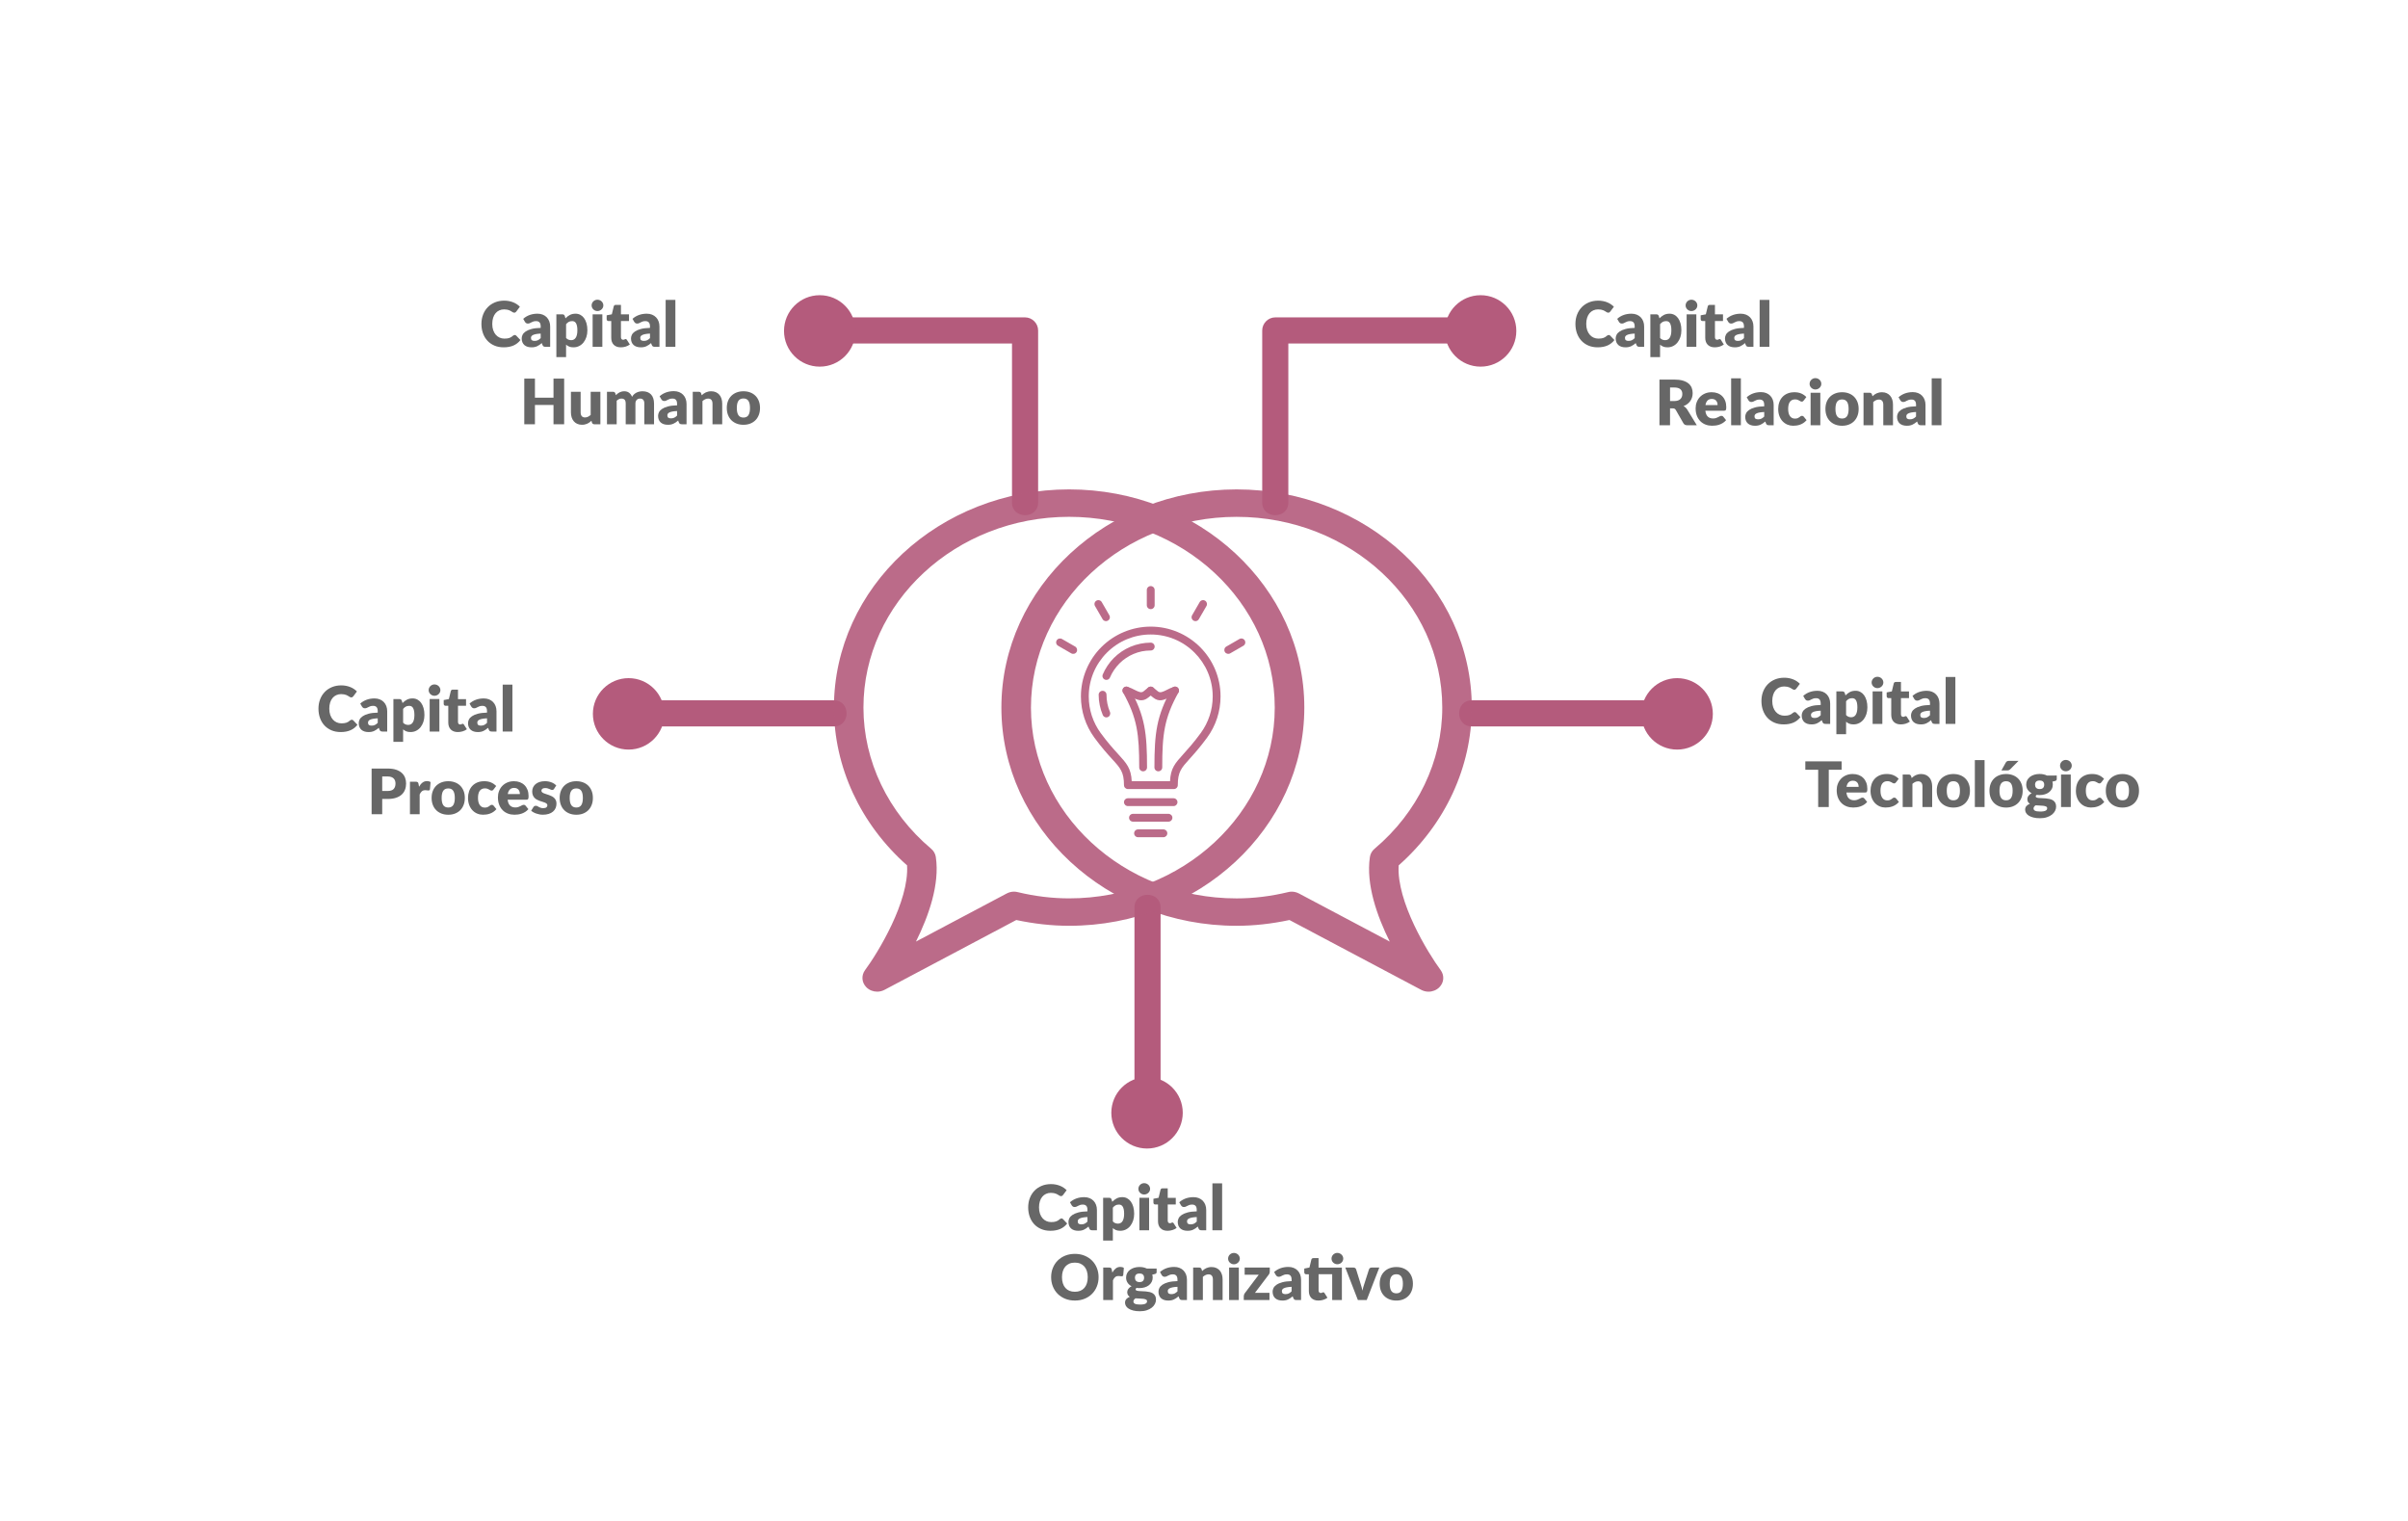 <?xml version="1.0" encoding="utf-8"?>
<!-- Generator: Adobe Illustrator 16.0.0, SVG Export Plug-In . SVG Version: 6.00 Build 0)  -->
<!DOCTYPE svg PUBLIC "-//W3C//DTD SVG 1.1//EN" "http://www.w3.org/Graphics/SVG/1.1/DTD/svg11.dtd">
<svg version="1.1" id="Capa_1" xmlns="http://www.w3.org/2000/svg" xmlns:xlink="http://www.w3.org/1999/xlink" x="0px" y="0px"
	 width="460.976px" height="291.092px" viewBox="0 0 460.976 291.092" enable-background="new 0 0 460.976 291.092"
	 xml:space="preserve">
<g enable-background="new    ">
	<path fill="#676767" d="M98.541,64.127c0.048,0,0.096,0.009,0.144,0.026c0.048,0.019,0.094,0.05,0.138,0.094l0.804,0.846
		c-0.352,0.46-0.793,0.807-1.323,1.041c-0.53,0.233-1.157,0.351-1.881,0.351c-0.664,0-1.259-0.112-1.785-0.339
		c-0.526-0.226-0.972-0.538-1.338-0.936c-0.366-0.398-0.647-0.87-0.843-1.416c-0.196-0.546-0.294-1.14-0.294-1.779
		c0-0.652,0.106-1.251,0.318-1.797c0.212-0.546,0.51-1.018,0.894-1.413c0.384-0.396,0.844-0.704,1.38-0.924
		c0.536-0.22,1.126-0.33,1.77-0.33c0.328,0,0.637,0.029,0.927,0.087c0.29,0.058,0.561,0.138,0.813,0.24s0.484,0.225,0.696,0.369
		s0.4,0.3,0.564,0.468l-0.684,0.918c-0.044,0.056-0.096,0.106-0.156,0.153c-0.06,0.046-0.144,0.068-0.252,0.068
		c-0.072,0-0.14-0.016-0.204-0.048c-0.064-0.032-0.132-0.071-0.204-0.117c-0.072-0.046-0.151-0.096-0.237-0.149
		c-0.086-0.055-0.188-0.104-0.306-0.15c-0.118-0.046-0.256-0.085-0.414-0.117c-0.158-0.032-0.343-0.048-0.555-0.048
		c-0.336,0-0.643,0.062-0.921,0.187c-0.278,0.124-0.518,0.305-0.72,0.543c-0.202,0.237-0.358,0.529-0.468,0.876
		c-0.11,0.346-0.165,0.74-0.165,1.185c0,0.448,0.061,0.846,0.183,1.194s0.288,0.641,0.498,0.879c0.21,0.238,0.455,0.419,0.735,0.543
		c0.28,0.124,0.58,0.186,0.9,0.186c0.184,0,0.352-0.009,0.504-0.026c0.152-0.019,0.294-0.049,0.426-0.091
		c0.132-0.042,0.256-0.098,0.372-0.168c0.116-0.069,0.234-0.158,0.354-0.267c0.048-0.04,0.1-0.073,0.156-0.099
		C98.422,64.14,98.48,64.127,98.541,64.127z"/>
	<path fill="#676767" d="M100.161,61.03c0.376-0.332,0.793-0.578,1.251-0.74s0.949-0.243,1.473-0.243
		c0.376,0,0.715,0.061,1.017,0.183c0.302,0.122,0.558,0.292,0.768,0.51c0.21,0.219,0.371,0.478,0.483,0.777
		c0.112,0.299,0.168,0.628,0.168,0.984v3.888h-0.852c-0.176,0-0.309-0.024-0.399-0.072c-0.09-0.048-0.165-0.147-0.225-0.3
		l-0.132-0.342c-0.156,0.132-0.306,0.248-0.45,0.348c-0.144,0.101-0.293,0.186-0.447,0.255c-0.154,0.07-0.318,0.122-0.492,0.156
		c-0.174,0.034-0.367,0.051-0.579,0.051c-0.284,0-0.542-0.037-0.774-0.11c-0.232-0.074-0.429-0.184-0.591-0.327
		c-0.162-0.145-0.287-0.323-0.375-0.537c-0.088-0.214-0.132-0.461-0.132-0.741c0-0.224,0.056-0.451,0.168-0.681
		s0.306-0.44,0.582-0.63s0.648-0.35,1.116-0.478c0.468-0.128,1.058-0.2,1.77-0.216v-0.264c0-0.364-0.075-0.627-0.225-0.789
		c-0.15-0.162-0.363-0.243-0.639-0.243c-0.22,0-0.4,0.023-0.54,0.072c-0.14,0.048-0.265,0.102-0.375,0.162s-0.217,0.113-0.321,0.161
		c-0.104,0.049-0.228,0.072-0.372,0.072c-0.128,0-0.236-0.032-0.324-0.096s-0.16-0.14-0.216-0.229L100.161,61.03z M103.507,63.856
		c-0.372,0.017-0.678,0.048-0.918,0.097c-0.24,0.048-0.43,0.107-0.57,0.18c-0.14,0.073-0.237,0.154-0.291,0.246
		c-0.054,0.092-0.081,0.191-0.081,0.3c0,0.212,0.058,0.361,0.174,0.447c0.116,0.086,0.286,0.129,0.51,0.129
		c0.24,0,0.45-0.042,0.63-0.126c0.18-0.084,0.362-0.22,0.546-0.408V63.856z"/>
	<path fill="#676767" d="M108.253,60.935c0.244-0.26,0.521-0.473,0.831-0.639s0.679-0.249,1.107-0.249
		c0.324,0,0.624,0.072,0.9,0.216c0.276,0.144,0.514,0.352,0.714,0.624c0.2,0.272,0.357,0.605,0.471,0.999
		c0.114,0.395,0.171,0.841,0.171,1.341c0,0.468-0.065,0.9-0.195,1.296s-0.312,0.74-0.546,1.032s-0.514,0.52-0.84,0.684
		c-0.326,0.164-0.687,0.246-1.083,0.246c-0.324,0-0.596-0.046-0.816-0.138c-0.22-0.092-0.42-0.216-0.6-0.372v2.388h-1.86v-8.195
		h1.152c0.232,0,0.384,0.104,0.456,0.312L108.253,60.935z M108.369,64.696c0.14,0.152,0.292,0.261,0.456,0.324
		c0.164,0.064,0.336,0.096,0.516,0.096c0.172,0,0.33-0.033,0.474-0.102c0.144-0.069,0.269-0.177,0.375-0.327
		c0.106-0.149,0.189-0.345,0.249-0.585c0.06-0.24,0.09-0.532,0.09-0.876c0-0.328-0.024-0.604-0.072-0.828s-0.115-0.404-0.201-0.543
		c-0.086-0.138-0.189-0.236-0.309-0.297c-0.12-0.06-0.254-0.09-0.402-0.09c-0.272,0-0.496,0.05-0.672,0.15
		c-0.176,0.1-0.344,0.245-0.504,0.438V64.696z"/>
	<path fill="#676767" d="M115.501,58.463c0,0.147-0.03,0.287-0.09,0.417s-0.142,0.244-0.246,0.342
		c-0.104,0.098-0.225,0.176-0.363,0.234c-0.138,0.058-0.285,0.087-0.441,0.087c-0.152,0-0.294-0.029-0.426-0.087
		c-0.132-0.059-0.249-0.137-0.351-0.234c-0.102-0.097-0.182-0.212-0.24-0.342c-0.058-0.13-0.087-0.27-0.087-0.417
		c0-0.152,0.029-0.294,0.087-0.426c0.058-0.133,0.138-0.248,0.24-0.349c0.102-0.1,0.219-0.178,0.351-0.233
		c0.132-0.057,0.274-0.084,0.426-0.084c0.156,0,0.303,0.027,0.441,0.084c0.138,0.056,0.259,0.134,0.363,0.233
		c0.104,0.101,0.186,0.216,0.246,0.349C115.472,58.169,115.501,58.311,115.501,58.463z M115.311,60.167v6.222h-1.86v-6.222H115.311z
		"/>
	<path fill="#676767" d="M118.837,66.484c-0.296,0-0.557-0.043-0.783-0.129c-0.226-0.086-0.417-0.208-0.57-0.366
		c-0.154-0.157-0.271-0.349-0.351-0.572c-0.08-0.225-0.12-0.475-0.12-0.75V61.45h-0.528c-0.096,0-0.178-0.03-0.246-0.093
		c-0.068-0.062-0.102-0.152-0.102-0.272v-0.727l0.99-0.191l0.366-1.519c0.048-0.191,0.184-0.288,0.408-0.288h0.972v1.818h1.542
		v1.271h-1.542v3.091c0,0.144,0.035,0.263,0.105,0.356c0.07,0.095,0.171,0.142,0.303,0.142c0.068,0,0.125-0.008,0.171-0.021
		c0.046-0.014,0.086-0.03,0.12-0.048c0.034-0.018,0.066-0.034,0.096-0.048c0.03-0.015,0.065-0.021,0.105-0.021
		c0.056,0,0.101,0.014,0.135,0.039c0.034,0.026,0.069,0.067,0.105,0.123l0.564,0.882c-0.24,0.181-0.51,0.315-0.81,0.405
		C119.467,66.439,119.158,66.484,118.837,66.484z"/>
	<path fill="#676767" d="M121.083,61.03c0.376-0.332,0.793-0.578,1.251-0.74s0.949-0.243,1.473-0.243
		c0.376,0,0.715,0.061,1.017,0.183c0.302,0.122,0.558,0.292,0.768,0.51c0.21,0.219,0.371,0.478,0.483,0.777
		c0.112,0.299,0.168,0.628,0.168,0.984v3.888h-0.852c-0.176,0-0.309-0.024-0.399-0.072c-0.09-0.048-0.165-0.147-0.225-0.3
		l-0.132-0.342c-0.156,0.132-0.306,0.248-0.45,0.348c-0.144,0.101-0.293,0.186-0.447,0.255c-0.154,0.07-0.318,0.122-0.492,0.156
		c-0.174,0.034-0.367,0.051-0.579,0.051c-0.284,0-0.542-0.037-0.774-0.11c-0.232-0.074-0.429-0.184-0.591-0.327
		c-0.162-0.145-0.287-0.323-0.375-0.537c-0.088-0.214-0.132-0.461-0.132-0.741c0-0.224,0.056-0.451,0.168-0.681
		c0.112-0.23,0.306-0.44,0.582-0.63s0.648-0.35,1.116-0.478c0.468-0.128,1.058-0.2,1.77-0.216v-0.264
		c0-0.364-0.075-0.627-0.225-0.789s-0.363-0.243-0.639-0.243c-0.22,0-0.4,0.023-0.54,0.072c-0.14,0.048-0.265,0.102-0.375,0.162
		s-0.217,0.113-0.321,0.161c-0.104,0.049-0.228,0.072-0.372,0.072c-0.128,0-0.236-0.032-0.324-0.096
		c-0.088-0.064-0.16-0.14-0.216-0.229L121.083,61.03z M124.43,63.856c-0.372,0.017-0.678,0.048-0.918,0.097
		c-0.24,0.048-0.43,0.107-0.57,0.18c-0.14,0.073-0.237,0.154-0.291,0.246c-0.054,0.092-0.081,0.191-0.081,0.3
		c0,0.212,0.058,0.361,0.174,0.447c0.116,0.086,0.286,0.129,0.51,0.129c0.24,0,0.45-0.042,0.63-0.126
		c0.18-0.084,0.362-0.22,0.546-0.408V63.856z"/>
	<path fill="#676767" d="M129.29,57.406v8.982h-1.86v-8.982H129.29z"/>
	<path fill="#676767" d="M107.999,72.472v8.742h-2.04v-3.696h-3.552v3.696h-2.04v-8.742h2.04v3.654h3.552v-3.654H107.999z"/>
	<path fill="#676767" d="M114.935,74.993v6.222h-1.152c-0.232,0-0.384-0.104-0.456-0.312l-0.108-0.36
		c-0.12,0.116-0.244,0.221-0.372,0.314c-0.128,0.095-0.265,0.175-0.411,0.24c-0.146,0.066-0.304,0.118-0.474,0.156
		c-0.17,0.038-0.355,0.057-0.555,0.057c-0.34,0-0.641-0.059-0.903-0.177c-0.262-0.118-0.483-0.283-0.663-0.495
		c-0.18-0.212-0.316-0.462-0.408-0.75s-0.138-0.604-0.138-0.948v-3.947h1.86v3.947c0,0.309,0.07,0.547,0.21,0.715
		c0.14,0.168,0.346,0.252,0.618,0.252c0.204,0,0.395-0.043,0.573-0.129c0.178-0.087,0.351-0.203,0.519-0.352v-4.434L114.935,74.993
		L114.935,74.993z"/>
	<path fill="#676767" d="M116.195,81.215v-6.222h1.152c0.232,0,0.384,0.104,0.456,0.312l0.102,0.336
		c0.104-0.107,0.212-0.207,0.324-0.297c0.112-0.09,0.233-0.168,0.363-0.234c0.13-0.065,0.27-0.117,0.42-0.155
		s0.315-0.058,0.495-0.058c0.376,0,0.687,0.098,0.933,0.291c0.246,0.194,0.433,0.453,0.561,0.777
		c0.104-0.192,0.231-0.356,0.381-0.492c0.15-0.136,0.312-0.246,0.486-0.33c0.174-0.084,0.358-0.146,0.552-0.186
		c0.194-0.04,0.387-0.061,0.579-0.061c0.356,0,0.672,0.054,0.948,0.159c0.276,0.106,0.507,0.26,0.693,0.462
		c0.186,0.202,0.327,0.45,0.423,0.744c0.096,0.294,0.144,0.627,0.144,0.999v3.954h-1.86V77.26c0-0.644-0.276-0.966-0.828-0.966
		c-0.252,0-0.461,0.083-0.627,0.249s-0.249,0.405-0.249,0.717v3.954h-1.86V77.26c0-0.355-0.07-0.605-0.21-0.75
		c-0.14-0.144-0.346-0.216-0.618-0.216c-0.168,0-0.327,0.038-0.477,0.114s-0.291,0.178-0.423,0.306v4.5L116.195,81.215
		L116.195,81.215z"/>
	<path fill="#676767" d="M126.269,75.856c0.376-0.332,0.793-0.578,1.251-0.74s0.949-0.243,1.473-0.243
		c0.376,0,0.715,0.061,1.017,0.183c0.302,0.122,0.558,0.292,0.768,0.51c0.21,0.219,0.371,0.478,0.483,0.777
		c0.112,0.299,0.168,0.628,0.168,0.984v3.888h-0.852c-0.176,0-0.309-0.024-0.399-0.072c-0.09-0.048-0.165-0.147-0.225-0.3
		l-0.132-0.342c-0.156,0.132-0.306,0.248-0.45,0.348c-0.144,0.101-0.293,0.186-0.447,0.255c-0.154,0.07-0.318,0.122-0.492,0.156
		c-0.174,0.034-0.367,0.051-0.579,0.051c-0.284,0-0.542-0.037-0.774-0.11c-0.232-0.074-0.429-0.184-0.591-0.327
		c-0.162-0.145-0.287-0.323-0.375-0.537c-0.088-0.214-0.132-0.461-0.132-0.741c0-0.224,0.056-0.451,0.168-0.681
		c0.112-0.23,0.306-0.44,0.582-0.63s0.648-0.35,1.116-0.478c0.468-0.128,1.058-0.2,1.77-0.216v-0.264
		c0-0.364-0.075-0.627-0.225-0.789s-0.363-0.243-0.639-0.243c-0.22,0-0.4,0.023-0.54,0.072c-0.14,0.048-0.265,0.102-0.375,0.162
		c-0.11,0.06-0.217,0.113-0.321,0.161c-0.104,0.049-0.228,0.072-0.372,0.072c-0.128,0-0.236-0.032-0.324-0.096
		c-0.088-0.064-0.16-0.14-0.216-0.229L126.269,75.856z M129.617,78.682c-0.372,0.017-0.678,0.048-0.918,0.097
		c-0.24,0.048-0.43,0.107-0.57,0.18c-0.14,0.073-0.237,0.154-0.291,0.246c-0.054,0.092-0.081,0.191-0.081,0.3
		c0,0.212,0.058,0.361,0.174,0.447c0.116,0.086,0.286,0.129,0.51,0.129c0.24,0,0.45-0.042,0.63-0.126
		c0.18-0.084,0.362-0.22,0.546-0.408V78.682z"/>
	<path fill="#676767" d="M134.333,75.665c0.12-0.112,0.244-0.216,0.372-0.312c0.128-0.096,0.265-0.177,0.411-0.243
		c0.146-0.065,0.304-0.117,0.474-0.155c0.17-0.038,0.355-0.058,0.555-0.058c0.34,0,0.641,0.06,0.903,0.178
		c0.262,0.117,0.483,0.281,0.663,0.491c0.18,0.21,0.316,0.46,0.408,0.75c0.092,0.29,0.138,0.605,0.138,0.945v3.954h-1.86v-3.954
		c0-0.304-0.07-0.541-0.21-0.711s-0.346-0.255-0.618-0.255c-0.204,0-0.395,0.043-0.573,0.129c-0.178,0.086-0.351,0.203-0.519,0.351
		v4.44h-1.86v-6.222h1.152c0.232,0,0.384,0.104,0.456,0.312L134.333,75.665z"/>
	<path fill="#676767" d="M142.325,74.896c0.472,0,0.902,0.074,1.29,0.223c0.388,0.147,0.721,0.359,0.999,0.636
		c0.278,0.276,0.494,0.611,0.648,1.005c0.154,0.395,0.231,0.837,0.231,1.329c0,0.496-0.077,0.943-0.231,1.341
		c-0.154,0.398-0.37,0.736-0.648,1.014c-0.278,0.278-0.611,0.492-0.999,0.643c-0.388,0.15-0.818,0.225-1.29,0.225
		c-0.476,0-0.909-0.074-1.299-0.225c-0.39-0.15-0.726-0.364-1.008-0.643c-0.282-0.277-0.5-0.615-0.654-1.014
		c-0.154-0.397-0.231-0.845-0.231-1.341c0-0.492,0.077-0.935,0.231-1.329c0.154-0.394,0.372-0.729,0.654-1.005
		c0.282-0.276,0.618-0.488,1.008-0.636C141.415,74.971,141.849,74.896,142.325,74.896z M142.325,79.93
		c0.428,0,0.743-0.15,0.945-0.453c0.202-0.302,0.303-0.761,0.303-1.377c0-0.615-0.101-1.074-0.303-1.374
		c-0.202-0.3-0.517-0.45-0.945-0.45c-0.44,0-0.762,0.15-0.966,0.45c-0.204,0.3-0.306,0.759-0.306,1.374
		c0,0.616,0.102,1.075,0.306,1.377C141.562,79.78,141.885,79.93,142.325,79.93z"/>
</g>
<g enable-background="new    ">
	<path fill="#676767" d="M67.343,137.772c0.048,0,0.096,0.009,0.144,0.026c0.048,0.019,0.094,0.05,0.138,0.094l0.804,0.846
		c-0.352,0.46-0.793,0.807-1.323,1.041c-0.53,0.233-1.157,0.351-1.881,0.351c-0.664,0-1.259-0.112-1.785-0.339
		c-0.526-0.226-0.972-0.538-1.338-0.936c-0.366-0.398-0.647-0.87-0.843-1.416c-0.196-0.546-0.294-1.14-0.294-1.779
		c0-0.652,0.106-1.251,0.318-1.797s0.51-1.018,0.894-1.413c0.384-0.396,0.844-0.704,1.38-0.924c0.536-0.22,1.126-0.33,1.77-0.33
		c0.328,0,0.637,0.029,0.927,0.087s0.561,0.138,0.813,0.24c0.252,0.102,0.484,0.225,0.696,0.369s0.4,0.3,0.564,0.468l-0.684,0.918
		c-0.044,0.056-0.096,0.106-0.156,0.153c-0.06,0.046-0.144,0.068-0.252,0.068c-0.072,0-0.14-0.016-0.204-0.048
		s-0.132-0.071-0.204-0.117c-0.072-0.046-0.151-0.096-0.237-0.149c-0.086-0.055-0.188-0.104-0.306-0.15
		c-0.118-0.046-0.256-0.085-0.414-0.117c-0.158-0.032-0.343-0.048-0.555-0.048c-0.336,0-0.643,0.062-0.921,0.187
		c-0.278,0.124-0.518,0.305-0.72,0.543c-0.202,0.237-0.358,0.529-0.468,0.876c-0.11,0.346-0.165,0.74-0.165,1.185
		c0,0.448,0.061,0.846,0.183,1.194c0.122,0.348,0.288,0.641,0.498,0.879c0.21,0.238,0.455,0.419,0.735,0.543
		c0.28,0.124,0.58,0.186,0.9,0.186c0.184,0,0.352-0.009,0.504-0.026c0.152-0.019,0.294-0.049,0.426-0.091
		c0.132-0.042,0.256-0.098,0.372-0.168c0.116-0.069,0.234-0.158,0.354-0.267c0.048-0.04,0.1-0.073,0.156-0.099
		C67.226,137.785,67.284,137.772,67.343,137.772z"/>
	<path fill="#676767" d="M68.964,134.676c0.376-0.332,0.793-0.578,1.251-0.74c0.458-0.162,0.949-0.243,1.473-0.243
		c0.376,0,0.715,0.061,1.017,0.183c0.302,0.122,0.558,0.292,0.768,0.51c0.21,0.219,0.371,0.478,0.483,0.777
		c0.112,0.299,0.168,0.628,0.168,0.984v3.888h-0.852c-0.176,0-0.309-0.024-0.399-0.072c-0.09-0.048-0.165-0.146-0.225-0.3
		l-0.132-0.342c-0.156,0.132-0.306,0.248-0.45,0.348c-0.144,0.101-0.293,0.186-0.447,0.255c-0.154,0.07-0.318,0.122-0.492,0.156
		c-0.174,0.034-0.367,0.051-0.579,0.051c-0.284,0-0.542-0.037-0.774-0.11c-0.232-0.074-0.429-0.184-0.591-0.327
		c-0.162-0.145-0.287-0.323-0.375-0.537c-0.088-0.214-0.132-0.461-0.132-0.741c0-0.224,0.056-0.451,0.168-0.681
		c0.112-0.23,0.306-0.44,0.582-0.63s0.648-0.35,1.116-0.478c0.468-0.128,1.058-0.2,1.77-0.216v-0.264
		c0-0.364-0.075-0.627-0.225-0.789c-0.15-0.162-0.363-0.243-0.639-0.243c-0.22,0-0.4,0.023-0.54,0.072
		c-0.14,0.048-0.265,0.102-0.375,0.162s-0.217,0.113-0.321,0.161c-0.104,0.049-0.228,0.072-0.372,0.072
		c-0.128,0-0.236-0.032-0.324-0.096c-0.088-0.064-0.16-0.14-0.216-0.229L68.964,134.676z M72.311,137.502
		c-0.372,0.017-0.678,0.048-0.918,0.097c-0.24,0.048-0.43,0.107-0.57,0.18c-0.14,0.073-0.237,0.154-0.291,0.246
		c-0.054,0.092-0.081,0.191-0.081,0.3c0,0.212,0.058,0.361,0.174,0.447c0.116,0.086,0.286,0.129,0.51,0.129
		c0.24,0,0.45-0.042,0.63-0.126c0.18-0.084,0.362-0.22,0.546-0.408V137.502z"/>
	<path fill="#676767" d="M77.057,134.58c0.244-0.26,0.521-0.473,0.831-0.639s0.679-0.249,1.107-0.249c0.324,0,0.624,0.072,0.9,0.216
		c0.276,0.144,0.514,0.352,0.714,0.624c0.2,0.272,0.357,0.605,0.471,0.999c0.114,0.394,0.171,0.841,0.171,1.341
		c0,0.468-0.065,0.9-0.195,1.296c-0.13,0.396-0.312,0.74-0.546,1.032s-0.514,0.52-0.84,0.684c-0.326,0.164-0.687,0.246-1.083,0.246
		c-0.324,0-0.596-0.046-0.816-0.138c-0.22-0.092-0.42-0.216-0.6-0.372v2.388h-1.86v-8.195h1.152c0.232,0,0.384,0.104,0.456,0.312
		L77.057,134.58z M77.172,138.342c0.14,0.152,0.292,0.261,0.456,0.324c0.164,0.064,0.336,0.096,0.516,0.096
		c0.172,0,0.33-0.033,0.474-0.102s0.269-0.177,0.375-0.327c0.106-0.149,0.189-0.345,0.249-0.585c0.06-0.24,0.09-0.532,0.09-0.876
		c0-0.328-0.024-0.604-0.072-0.828c-0.048-0.224-0.115-0.404-0.201-0.543c-0.086-0.138-0.189-0.236-0.309-0.297
		c-0.12-0.06-0.254-0.09-0.402-0.09c-0.272,0-0.496,0.05-0.672,0.15s-0.344,0.245-0.504,0.438V138.342z"/>
	<path fill="#676767" d="M84.305,132.108c0,0.147-0.03,0.287-0.09,0.417c-0.06,0.13-0.142,0.244-0.246,0.342
		s-0.225,0.176-0.363,0.234c-0.138,0.058-0.285,0.087-0.441,0.087c-0.152,0-0.294-0.029-0.426-0.087
		c-0.132-0.059-0.249-0.137-0.351-0.234s-0.182-0.212-0.24-0.342c-0.058-0.13-0.087-0.27-0.087-0.417
		c0-0.152,0.029-0.294,0.087-0.426c0.058-0.133,0.138-0.248,0.24-0.349c0.102-0.1,0.219-0.178,0.351-0.233
		c0.132-0.057,0.274-0.084,0.426-0.084c0.156,0,0.303,0.027,0.441,0.084c0.138,0.056,0.259,0.134,0.363,0.233
		c0.104,0.101,0.186,0.216,0.246,0.349C84.275,131.814,84.305,131.956,84.305,132.108z M84.113,133.812v6.222h-1.86v-6.222H84.113z"
		/>
	<path fill="#676767" d="M87.641,140.13c-0.296,0-0.557-0.043-0.783-0.129s-0.417-0.208-0.57-0.366
		c-0.154-0.157-0.271-0.349-0.351-0.572c-0.08-0.225-0.12-0.475-0.12-0.75v-3.217h-0.528c-0.096,0-0.178-0.03-0.246-0.093
		c-0.068-0.062-0.102-0.152-0.102-0.272v-0.727l0.99-0.191l0.366-1.519c0.048-0.191,0.184-0.288,0.408-0.288h0.972v1.818h1.542
		v1.271h-1.542v3.091c0,0.144,0.035,0.263,0.105,0.356c0.07,0.095,0.171,0.142,0.303,0.142c0.068,0,0.125-0.008,0.171-0.021
		c0.046-0.014,0.086-0.03,0.12-0.048c0.034-0.018,0.066-0.034,0.096-0.048c0.03-0.015,0.065-0.021,0.105-0.021
		c0.056,0,0.101,0.014,0.135,0.039c0.034,0.026,0.069,0.067,0.105,0.123l0.564,0.882c-0.24,0.181-0.51,0.315-0.81,0.405
		S87.961,140.13,87.641,140.13z"/>
	<path fill="#676767" d="M89.885,134.676c0.376-0.332,0.793-0.578,1.251-0.74c0.458-0.162,0.949-0.243,1.473-0.243
		c0.376,0,0.715,0.061,1.017,0.183c0.302,0.122,0.558,0.292,0.768,0.51c0.21,0.219,0.371,0.478,0.483,0.777
		c0.112,0.299,0.168,0.628,0.168,0.984v3.888h-0.852c-0.176,0-0.309-0.024-0.399-0.072c-0.09-0.048-0.165-0.146-0.225-0.3
		l-0.132-0.342c-0.156,0.132-0.306,0.248-0.45,0.348c-0.144,0.101-0.293,0.186-0.447,0.255c-0.154,0.07-0.318,0.122-0.492,0.156
		s-0.367,0.051-0.579,0.051c-0.284,0-0.542-0.037-0.774-0.11c-0.232-0.074-0.429-0.184-0.591-0.327
		c-0.162-0.145-0.287-0.323-0.375-0.537c-0.088-0.214-0.132-0.461-0.132-0.741c0-0.224,0.056-0.451,0.168-0.681
		c0.112-0.23,0.306-0.44,0.582-0.63c0.276-0.19,0.648-0.35,1.116-0.478c0.468-0.128,1.058-0.2,1.77-0.216v-0.264
		c0-0.364-0.075-0.627-0.225-0.789c-0.15-0.162-0.363-0.243-0.639-0.243c-0.22,0-0.4,0.023-0.54,0.072
		c-0.14,0.048-0.265,0.102-0.375,0.162c-0.11,0.06-0.217,0.113-0.321,0.161c-0.104,0.049-0.228,0.072-0.372,0.072
		c-0.128,0-0.236-0.032-0.324-0.096c-0.088-0.064-0.16-0.14-0.216-0.229L89.885,134.676z M93.233,137.502
		c-0.372,0.017-0.678,0.048-0.918,0.097c-0.24,0.048-0.43,0.107-0.57,0.18c-0.14,0.073-0.237,0.154-0.291,0.246
		c-0.054,0.092-0.081,0.191-0.081,0.3c0,0.212,0.058,0.361,0.174,0.447c0.116,0.086,0.286,0.129,0.51,0.129
		c0.24,0,0.45-0.042,0.63-0.126c0.18-0.084,0.362-0.22,0.546-0.408V137.502z"/>
	<path fill="#676767" d="M98.093,131.052v8.982h-1.86v-8.982H98.093z"/>
	<path fill="#676767" d="M74.225,147.117c0.616,0,1.145,0.073,1.587,0.219c0.442,0.146,0.806,0.349,1.092,0.604
		c0.286,0.256,0.497,0.558,0.633,0.905c0.136,0.349,0.204,0.725,0.204,1.129c0,0.436-0.07,0.836-0.21,1.199
		c-0.14,0.363-0.354,0.677-0.642,0.937s-0.653,0.463-1.095,0.608c-0.442,0.146-0.965,0.22-1.569,0.22h-1.056v2.922h-2.028v-8.742
		L74.225,147.117L74.225,147.117z M74.225,151.407c0.528,0,0.908-0.126,1.14-0.378s0.348-0.604,0.348-1.056
		c0-0.2-0.03-0.382-0.09-0.546s-0.151-0.307-0.273-0.424s-0.276-0.209-0.462-0.272s-0.407-0.097-0.663-0.097h-1.056v2.771
		L74.225,151.407L74.225,151.407z"/>
	<path fill="#676767" d="M80.219,150.598c0.192-0.336,0.413-0.602,0.663-0.793s0.537-0.287,0.861-0.287
		c0.28,0,0.508,0.064,0.684,0.197l-0.12,1.367c-0.02,0.09-0.053,0.148-0.099,0.182s-0.109,0.048-0.189,0.048
		c-0.032,0-0.074-0.002-0.126-0.007c-0.052-0.004-0.106-0.01-0.162-0.016c-0.056-0.006-0.113-0.012-0.171-0.018
		s-0.111-0.01-0.159-0.01c-0.272,0-0.489,0.072-0.651,0.217s-0.299,0.344-0.411,0.6v3.78h-1.86v-6.222h1.104
		c0.092,0,0.169,0.008,0.231,0.022c0.062,0.017,0.114,0.041,0.156,0.075s0.074,0.079,0.096,0.135
		c0.022,0.057,0.041,0.124,0.057,0.204L80.219,150.598z"/>
	<path fill="#676767" d="M85.817,149.541c0.472,0,0.902,0.074,1.29,0.224c0.388,0.146,0.721,0.358,0.999,0.636
		c0.278,0.275,0.494,0.611,0.648,1.005c0.154,0.396,0.231,0.837,0.231,1.329c0,0.496-0.077,0.943-0.231,1.341
		c-0.154,0.398-0.37,0.736-0.648,1.015c-0.278,0.277-0.611,0.492-0.999,0.643c-0.388,0.15-0.818,0.225-1.29,0.225
		c-0.476,0-0.909-0.074-1.299-0.225s-0.726-0.364-1.008-0.643c-0.282-0.277-0.5-0.615-0.654-1.015
		c-0.154-0.397-0.231-0.845-0.231-1.341c0-0.492,0.077-0.936,0.231-1.329c0.154-0.394,0.372-0.729,0.654-1.005
		c0.282-0.275,0.618-0.488,1.008-0.636C84.908,149.615,85.341,149.541,85.817,149.541z M85.817,154.575
		c0.428,0,0.743-0.149,0.945-0.452c0.202-0.303,0.303-0.762,0.303-1.378c0-0.614-0.101-1.073-0.303-1.374
		c-0.202-0.3-0.517-0.449-0.945-0.449c-0.44,0-0.762,0.149-0.966,0.449c-0.204,0.301-0.306,0.76-0.306,1.374
		c0,0.616,0.102,1.075,0.306,1.378C85.055,154.424,85.377,154.575,85.817,154.575z"/>
	<path fill="#676767" d="M94.493,151.113c-0.056,0.068-0.11,0.122-0.162,0.162c-0.052,0.04-0.126,0.061-0.222,0.061
		c-0.092,0-0.175-0.021-0.249-0.065c-0.074-0.044-0.157-0.093-0.249-0.147c-0.092-0.054-0.2-0.103-0.324-0.146
		s-0.278-0.066-0.462-0.066c-0.228,0-0.425,0.042-0.591,0.126s-0.303,0.204-0.411,0.36c-0.108,0.155-0.188,0.347-0.24,0.573
		c-0.052,0.226-0.078,0.479-0.078,0.765c0,0.597,0.115,1.054,0.345,1.374s0.547,0.479,0.951,0.479c0.216,0,0.387-0.025,0.513-0.08
		s0.233-0.113,0.321-0.181c0.088-0.065,0.168-0.127,0.243-0.183c0.075-0.057,0.167-0.084,0.279-0.084
		c0.148,0,0.26,0.054,0.336,0.162l0.54,0.666c-0.192,0.22-0.394,0.397-0.606,0.537c-0.212,0.138-0.429,0.244-0.651,0.322
		c-0.222,0.078-0.445,0.133-0.669,0.162c-0.224,0.03-0.442,0.045-0.654,0.045c-0.38,0-0.743-0.07-1.089-0.216
		c-0.346-0.144-0.65-0.353-0.912-0.627c-0.262-0.272-0.47-0.61-0.624-1.011s-0.231-0.856-0.231-1.368
		c0-0.448,0.067-0.867,0.201-1.257c0.134-0.391,0.332-0.729,0.594-1.016c0.262-0.285,0.586-0.511,0.972-0.675
		c0.386-0.163,0.833-0.245,1.341-0.245c0.488,0,0.916,0.077,1.284,0.233c0.368,0.155,0.7,0.384,0.996,0.685L94.493,151.113z"/>
	<path fill="#676767" d="M97.181,153.082c0.06,0.521,0.218,0.896,0.474,1.131c0.256,0.233,0.586,0.352,0.99,0.352
		c0.216,0,0.402-0.026,0.558-0.078c0.156-0.052,0.295-0.109,0.417-0.174s0.234-0.122,0.336-0.174
		c0.102-0.053,0.209-0.078,0.321-0.078c0.148,0,0.26,0.054,0.336,0.162l0.54,0.666c-0.192,0.22-0.399,0.397-0.621,0.537
		c-0.222,0.138-0.45,0.244-0.684,0.322s-0.468,0.133-0.702,0.162c-0.234,0.03-0.457,0.045-0.669,0.045
		c-0.436,0-0.845-0.07-1.227-0.213c-0.382-0.142-0.716-0.353-1.002-0.633s-0.512-0.628-0.678-1.044
		c-0.166-0.416-0.249-0.899-0.249-1.452c0-0.416,0.071-0.811,0.213-1.182c0.142-0.372,0.346-0.698,0.612-0.979
		c0.266-0.278,0.588-0.502,0.966-0.666c0.378-0.163,0.805-0.245,1.281-0.245c0.412,0,0.789,0.063,1.131,0.191
		c0.342,0.128,0.636,0.314,0.882,0.559c0.246,0.243,0.438,0.543,0.576,0.896c0.138,0.354,0.207,0.755,0.207,1.203
		c0,0.14-0.006,0.254-0.018,0.342c-0.012,0.088-0.034,0.158-0.066,0.21c-0.032,0.052-0.075,0.088-0.129,0.108
		c-0.054,0.02-0.123,0.028-0.207,0.028h-3.588V153.082z M99.521,152.002c0-0.147-0.019-0.293-0.057-0.433
		c-0.038-0.14-0.1-0.265-0.186-0.375c-0.086-0.11-0.199-0.199-0.339-0.267c-0.14-0.068-0.31-0.104-0.51-0.104
		c-0.352,0-0.628,0.102-0.828,0.303c-0.2,0.202-0.332,0.493-0.396,0.873h2.316V152.002z"/>
	<path fill="#676767" d="M106.073,151c-0.048,0.075-0.099,0.131-0.153,0.161c-0.054,0.032-0.123,0.048-0.207,0.048
		c-0.088,0-0.176-0.019-0.264-0.057s-0.183-0.079-0.285-0.123s-0.217-0.085-0.345-0.123c-0.128-0.038-0.274-0.057-0.438-0.057
		c-0.236,0-0.417,0.045-0.543,0.135s-0.189,0.215-0.189,0.375c0,0.116,0.041,0.212,0.123,0.288c0.082,0.075,0.191,0.144,0.327,0.2
		c0.136,0.059,0.29,0.113,0.462,0.166c0.172,0.052,0.348,0.108,0.528,0.174c0.18,0.062,0.356,0.139,0.528,0.225
		s0.326,0.192,0.462,0.318c0.136,0.126,0.245,0.279,0.327,0.459s0.123,0.396,0.123,0.646c0,0.31-0.056,0.594-0.168,0.854
		c-0.112,0.26-0.279,0.484-0.501,0.672c-0.222,0.188-0.496,0.334-0.822,0.438c-0.326,0.104-0.701,0.155-1.125,0.155
		c-0.212,0-0.424-0.02-0.636-0.06c-0.212-0.04-0.417-0.094-0.615-0.162c-0.198-0.068-0.381-0.148-0.549-0.243
		c-0.168-0.094-0.312-0.194-0.432-0.303l0.432-0.685c0.048-0.08,0.109-0.144,0.183-0.188c0.074-0.046,0.169-0.069,0.285-0.069
		c0.108,0,0.205,0.024,0.291,0.072s0.179,0.1,0.279,0.156c0.1,0.056,0.217,0.106,0.351,0.154c0.134,0.049,0.303,0.072,0.507,0.072
		c0.144,0,0.266-0.015,0.366-0.045c0.1-0.029,0.18-0.07,0.24-0.123c0.06-0.052,0.104-0.109,0.132-0.174
		c0.028-0.062,0.042-0.13,0.042-0.198c0-0.124-0.042-0.226-0.126-0.306s-0.194-0.149-0.33-0.207
		c-0.136-0.059-0.291-0.112-0.465-0.162c-0.174-0.05-0.351-0.105-0.531-0.171c-0.18-0.063-0.357-0.142-0.531-0.231
		s-0.329-0.203-0.465-0.342c-0.136-0.138-0.246-0.307-0.33-0.507s-0.126-0.442-0.126-0.726c0-0.266,0.051-0.517,0.153-0.754
		s0.255-0.446,0.459-0.627s0.46-0.322,0.768-0.43c0.308-0.105,0.668-0.159,1.08-0.159c0.224,0,0.441,0.021,0.651,0.062
		c0.21,0.039,0.407,0.096,0.591,0.168c0.184,0.072,0.352,0.156,0.504,0.255c0.152,0.098,0.286,0.205,0.402,0.321L106.073,151z"/>
	<path fill="#676767" d="M110.332,149.541c0.472,0,0.902,0.074,1.29,0.224c0.388,0.146,0.721,0.358,0.999,0.636
		c0.278,0.275,0.494,0.611,0.648,1.005c0.154,0.396,0.231,0.837,0.231,1.329c0,0.496-0.077,0.943-0.231,1.341
		c-0.154,0.398-0.37,0.736-0.648,1.015c-0.278,0.277-0.611,0.492-0.999,0.643s-0.818,0.225-1.29,0.225
		c-0.476,0-0.909-0.074-1.299-0.225s-0.726-0.364-1.008-0.643c-0.282-0.277-0.5-0.615-0.654-1.015
		c-0.154-0.397-0.231-0.845-0.231-1.341c0-0.492,0.077-0.936,0.231-1.329s0.372-0.729,0.654-1.005
		c0.282-0.275,0.618-0.488,1.008-0.636C109.423,149.615,109.856,149.541,110.332,149.541z M110.332,154.575
		c0.428,0,0.743-0.149,0.945-0.452c0.202-0.303,0.303-0.762,0.303-1.378c0-0.614-0.101-1.073-0.303-1.374
		c-0.202-0.3-0.517-0.449-0.945-0.449c-0.44,0-0.762,0.149-0.966,0.449c-0.204,0.301-0.306,0.76-0.306,1.374
		c0,0.616,0.102,1.075,0.306,1.378C109.57,154.424,109.892,154.575,110.332,154.575z"/>
</g>
<g enable-background="new    ">
	<path fill="#676767" d="M343.578,136.308c0.047,0,0.096,0.009,0.143,0.026c0.051,0.019,0.096,0.05,0.141,0.094l0.805,0.846
		c-0.354,0.46-0.795,0.807-1.324,1.041c-0.529,0.233-1.156,0.351-1.881,0.351c-0.664,0-1.26-0.112-1.785-0.339
		c-0.525-0.226-0.973-0.538-1.338-0.936s-0.646-0.87-0.844-1.416c-0.197-0.546-0.293-1.14-0.293-1.779
		c0-0.652,0.104-1.251,0.316-1.797s0.512-1.018,0.895-1.413c0.385-0.396,0.846-0.704,1.381-0.924s1.127-0.33,1.771-0.33
		c0.326,0,0.637,0.029,0.926,0.087c0.291,0.058,0.561,0.138,0.812,0.24s0.484,0.225,0.697,0.369c0.211,0.145,0.398,0.3,0.562,0.468
		l-0.686,0.918c-0.043,0.056-0.096,0.106-0.156,0.153c-0.059,0.046-0.143,0.068-0.252,0.068c-0.07,0-0.139-0.016-0.203-0.048
		c-0.062-0.032-0.133-0.071-0.203-0.117c-0.072-0.046-0.15-0.096-0.236-0.149c-0.086-0.055-0.189-0.104-0.307-0.15
		c-0.117-0.046-0.258-0.085-0.414-0.117c-0.158-0.032-0.344-0.048-0.557-0.048c-0.336,0-0.643,0.062-0.92,0.187
		c-0.279,0.124-0.518,0.305-0.721,0.543c-0.201,0.237-0.357,0.529-0.467,0.876c-0.111,0.346-0.166,0.74-0.166,1.185
		c0,0.448,0.061,0.846,0.184,1.194c0.121,0.348,0.287,0.641,0.498,0.879c0.209,0.238,0.455,0.419,0.734,0.543s0.58,0.186,0.9,0.186
		c0.184,0,0.352-0.009,0.504-0.026c0.152-0.019,0.293-0.049,0.426-0.091s0.256-0.098,0.371-0.168
		c0.117-0.069,0.234-0.158,0.355-0.267c0.047-0.04,0.1-0.073,0.154-0.099C343.458,136.32,343.517,136.308,343.578,136.308z"/>
	<path fill="#676767" d="M345.197,133.211c0.377-0.332,0.793-0.578,1.252-0.74c0.457-0.162,0.947-0.243,1.473-0.243
		c0.375,0,0.715,0.061,1.018,0.183s0.559,0.292,0.768,0.51c0.211,0.219,0.371,0.478,0.484,0.777c0.109,0.3,0.168,0.628,0.168,0.984
		v3.888h-0.854c-0.176,0-0.309-0.024-0.398-0.072c-0.092-0.048-0.164-0.147-0.227-0.3l-0.131-0.342
		c-0.156,0.132-0.307,0.248-0.451,0.348c-0.143,0.101-0.293,0.186-0.447,0.255c-0.152,0.07-0.316,0.122-0.49,0.156
		c-0.176,0.034-0.367,0.051-0.578,0.051c-0.285,0-0.543-0.037-0.775-0.11c-0.23-0.074-0.428-0.184-0.59-0.327
		c-0.162-0.145-0.287-0.323-0.375-0.537c-0.088-0.214-0.133-0.461-0.133-0.741c0-0.224,0.057-0.451,0.168-0.681
		c0.113-0.23,0.307-0.44,0.582-0.63c0.277-0.19,0.646-0.35,1.117-0.478c0.467-0.128,1.057-0.2,1.77-0.216v-0.264
		c0-0.364-0.074-0.627-0.225-0.789c-0.152-0.162-0.363-0.243-0.641-0.243c-0.221,0-0.398,0.023-0.541,0.072
		c-0.139,0.048-0.264,0.102-0.375,0.162c-0.107,0.06-0.217,0.113-0.318,0.161c-0.105,0.049-0.23,0.072-0.373,0.072
		c-0.127,0-0.236-0.032-0.324-0.096s-0.16-0.14-0.215-0.229L345.197,133.211z M348.544,136.037
		c-0.373,0.017-0.678,0.048-0.918,0.097c-0.24,0.048-0.43,0.107-0.57,0.18c-0.141,0.072-0.236,0.154-0.291,0.246
		c-0.055,0.092-0.08,0.191-0.08,0.3c0,0.212,0.059,0.361,0.174,0.447s0.285,0.129,0.51,0.129c0.24,0,0.449-0.042,0.631-0.126
		c0.18-0.084,0.361-0.22,0.545-0.408V136.037L348.544,136.037z"/>
	<path fill="#676767" d="M353.291,133.115c0.244-0.26,0.521-0.473,0.832-0.639c0.309-0.166,0.678-0.249,1.105-0.249
		c0.324,0,0.625,0.072,0.9,0.216s0.514,0.352,0.715,0.624c0.199,0.272,0.355,0.605,0.471,0.999c0.113,0.394,0.17,0.841,0.17,1.341
		c0,0.468-0.064,0.9-0.193,1.296c-0.131,0.396-0.312,0.74-0.547,1.032s-0.514,0.52-0.84,0.684s-0.688,0.246-1.084,0.246
		c-0.322,0-0.596-0.046-0.814-0.138c-0.219-0.092-0.42-0.216-0.6-0.372v2.388h-1.861v-8.195h1.152c0.232,0,0.385,0.104,0.455,0.312
		L353.291,133.115z M353.406,136.877c0.139,0.152,0.291,0.261,0.455,0.324c0.164,0.064,0.336,0.096,0.516,0.096
		c0.172,0,0.33-0.033,0.475-0.102c0.145-0.068,0.27-0.177,0.375-0.327c0.105-0.149,0.189-0.345,0.248-0.585
		c0.062-0.24,0.092-0.532,0.092-0.876c0-0.328-0.023-0.604-0.072-0.828c-0.047-0.224-0.115-0.404-0.201-0.543
		c-0.086-0.138-0.188-0.236-0.309-0.297c-0.119-0.061-0.256-0.09-0.402-0.09c-0.271,0-0.496,0.05-0.672,0.15
		c-0.176,0.1-0.344,0.245-0.504,0.438V136.877L353.406,136.877z"/>
	<path fill="#676767" d="M360.539,130.644c0,0.147-0.029,0.287-0.09,0.417s-0.143,0.244-0.246,0.342
		c-0.104,0.098-0.225,0.176-0.363,0.234c-0.137,0.058-0.285,0.087-0.439,0.087c-0.152,0-0.293-0.029-0.428-0.087
		c-0.131-0.059-0.248-0.137-0.35-0.234c-0.104-0.097-0.184-0.212-0.24-0.342s-0.088-0.27-0.088-0.417
		c0-0.152,0.029-0.294,0.088-0.426c0.059-0.133,0.137-0.248,0.24-0.349c0.102-0.1,0.219-0.178,0.35-0.233
		c0.135-0.057,0.275-0.084,0.428-0.084c0.154,0,0.303,0.027,0.439,0.084c0.141,0.056,0.26,0.134,0.363,0.233
		c0.104,0.101,0.186,0.216,0.246,0.349C360.507,130.35,360.539,130.491,360.539,130.644z M360.347,132.348v6.222h-1.861v-6.222
		H360.347z"/>
	<path fill="#676767" d="M363.875,138.665c-0.295,0-0.557-0.043-0.783-0.129c-0.225-0.086-0.416-0.208-0.568-0.366
		c-0.154-0.157-0.271-0.349-0.352-0.572c-0.08-0.225-0.121-0.475-0.121-0.75v-3.217h-0.525c-0.098,0-0.18-0.03-0.246-0.093
		c-0.068-0.062-0.104-0.152-0.104-0.272v-0.727l0.99-0.191l0.365-1.519c0.049-0.191,0.184-0.288,0.408-0.288h0.973v1.818h1.541
		v1.271h-1.541v3.091c0,0.144,0.033,0.263,0.104,0.356c0.07,0.095,0.172,0.142,0.303,0.142c0.068,0,0.125-0.008,0.172-0.021
		c0.047-0.014,0.086-0.03,0.119-0.048c0.035-0.018,0.066-0.034,0.098-0.048c0.029-0.015,0.064-0.021,0.104-0.021
		c0.057,0,0.102,0.014,0.135,0.039c0.035,0.026,0.07,0.067,0.105,0.123l0.564,0.882c-0.24,0.181-0.512,0.315-0.812,0.405
		C364.503,138.62,364.195,138.665,363.875,138.665z"/>
	<path fill="#676767" d="M366.119,133.211c0.377-0.332,0.793-0.578,1.252-0.74c0.457-0.162,0.947-0.243,1.473-0.243
		c0.375,0,0.715,0.061,1.018,0.183s0.559,0.292,0.768,0.51c0.211,0.219,0.371,0.478,0.484,0.777c0.109,0.3,0.168,0.628,0.168,0.984
		v3.888h-0.854c-0.176,0-0.309-0.024-0.398-0.072s-0.164-0.147-0.227-0.3l-0.131-0.342c-0.156,0.132-0.307,0.248-0.451,0.348
		c-0.143,0.101-0.293,0.186-0.445,0.255c-0.154,0.07-0.318,0.122-0.492,0.156c-0.174,0.034-0.367,0.051-0.578,0.051
		c-0.285,0-0.543-0.037-0.775-0.11c-0.23-0.074-0.428-0.184-0.59-0.327c-0.162-0.145-0.287-0.323-0.375-0.537
		c-0.088-0.214-0.133-0.461-0.133-0.741c0-0.224,0.057-0.451,0.168-0.681c0.113-0.23,0.307-0.44,0.582-0.63
		c0.277-0.19,0.648-0.35,1.117-0.478c0.467-0.128,1.057-0.2,1.77-0.216v-0.264c0-0.364-0.074-0.627-0.225-0.789
		c-0.152-0.162-0.363-0.243-0.639-0.243c-0.223,0-0.4,0.023-0.541,0.072c-0.141,0.048-0.266,0.102-0.375,0.162
		c-0.109,0.06-0.219,0.113-0.32,0.161c-0.105,0.049-0.23,0.072-0.373,0.072c-0.127,0-0.236-0.032-0.324-0.096
		s-0.16-0.14-0.215-0.229L366.119,133.211z M369.466,136.037c-0.373,0.017-0.678,0.048-0.918,0.097
		c-0.24,0.048-0.43,0.107-0.57,0.18c-0.141,0.072-0.236,0.154-0.291,0.246c-0.055,0.092-0.08,0.191-0.08,0.3
		c0,0.212,0.059,0.361,0.174,0.447s0.285,0.129,0.51,0.129c0.24,0,0.449-0.042,0.631-0.126s0.361-0.22,0.545-0.408V136.037
		L369.466,136.037z"/>
	<path fill="#676767" d="M374.326,129.587v8.982h-1.859v-8.982H374.326z"/>
	<path fill="#676767" d="M352.55,147.349h-2.459v7.135h-2.027v-7.135h-2.461v-1.607h6.947V147.349L352.55,147.349z"/>
	<path fill="#676767" d="M353.468,151.704c0.061,0.521,0.219,0.896,0.475,1.131s0.586,0.352,0.99,0.352
		c0.215,0,0.402-0.025,0.559-0.078c0.154-0.051,0.295-0.109,0.416-0.174c0.123-0.063,0.234-0.121,0.336-0.174
		c0.104-0.053,0.209-0.078,0.32-0.078c0.148,0,0.262,0.055,0.336,0.162l0.541,0.666c-0.191,0.221-0.398,0.398-0.621,0.537
		s-0.449,0.245-0.684,0.323s-0.469,0.133-0.703,0.162c-0.232,0.03-0.457,0.045-0.668,0.045c-0.438,0-0.846-0.07-1.229-0.213
		c-0.381-0.142-0.715-0.353-1.002-0.634c-0.285-0.279-0.512-0.627-0.678-1.043s-0.248-0.9-0.248-1.452
		c0-0.416,0.07-0.81,0.213-1.183c0.143-0.371,0.346-0.697,0.611-0.979c0.266-0.279,0.588-0.502,0.967-0.666
		c0.377-0.164,0.805-0.246,1.281-0.246c0.412,0,0.789,0.064,1.131,0.191c0.342,0.129,0.635,0.314,0.881,0.559
		s0.439,0.543,0.576,0.896c0.139,0.354,0.207,0.756,0.207,1.203c0,0.141-0.006,0.254-0.018,0.342
		c-0.014,0.089-0.033,0.158-0.066,0.211c-0.031,0.052-0.074,0.088-0.129,0.107c-0.055,0.021-0.123,0.029-0.207,0.029h-3.588V151.704
		z M355.808,150.624c0-0.146-0.02-0.292-0.057-0.432c-0.037-0.141-0.1-0.266-0.186-0.375c-0.086-0.11-0.199-0.199-0.34-0.268
		s-0.311-0.103-0.51-0.103c-0.354,0-0.629,0.102-0.828,0.303c-0.199,0.202-0.332,0.493-0.396,0.873L355.808,150.624L355.808,150.624
		z"/>
	<path fill="#676767" d="M362.978,149.736c-0.057,0.067-0.109,0.122-0.162,0.161c-0.053,0.041-0.125,0.061-0.223,0.061
		c-0.092,0-0.174-0.021-0.248-0.064c-0.074-0.045-0.156-0.094-0.25-0.147c-0.092-0.054-0.199-0.103-0.322-0.146
		c-0.125-0.045-0.279-0.066-0.463-0.066c-0.229,0-0.426,0.042-0.592,0.126s-0.303,0.204-0.41,0.36s-0.189,0.347-0.24,0.572
		c-0.053,0.227-0.078,0.48-0.078,0.766c0,0.596,0.115,1.054,0.346,1.373c0.23,0.32,0.547,0.479,0.951,0.479
		c0.217,0,0.387-0.026,0.514-0.08c0.125-0.055,0.232-0.114,0.32-0.181c0.088-0.064,0.168-0.127,0.242-0.184
		c0.074-0.056,0.168-0.084,0.279-0.084c0.148,0,0.26,0.055,0.336,0.162l0.541,0.666c-0.193,0.221-0.395,0.398-0.607,0.537
		c-0.211,0.139-0.428,0.245-0.65,0.323c-0.221,0.078-0.445,0.133-0.668,0.162c-0.225,0.03-0.443,0.045-0.654,0.045
		c-0.381,0-0.744-0.071-1.09-0.216s-0.65-0.354-0.912-0.627s-0.469-0.611-0.623-1.012c-0.154-0.399-0.23-0.855-0.23-1.367
		c0-0.448,0.066-0.867,0.199-1.258c0.137-0.391,0.332-0.729,0.596-1.015c0.262-0.285,0.586-0.511,0.973-0.675
		s0.832-0.246,1.342-0.246c0.486,0,0.916,0.078,1.283,0.234s0.699,0.384,0.996,0.684L362.978,149.736z"/>
	<path fill="#676767" d="M365.96,148.933c0.119-0.111,0.244-0.215,0.371-0.312c0.129-0.097,0.266-0.177,0.412-0.243
		c0.146-0.064,0.305-0.117,0.475-0.154c0.17-0.039,0.354-0.059,0.555-0.059c0.34,0,0.641,0.061,0.902,0.178s0.482,0.281,0.664,0.491
		c0.18,0.21,0.314,0.46,0.406,0.75c0.094,0.29,0.139,0.604,0.139,0.945v3.954h-1.859v-3.954c0-0.304-0.07-0.541-0.211-0.711
		c-0.139-0.171-0.346-0.255-0.617-0.255c-0.205,0-0.395,0.043-0.572,0.129c-0.18,0.086-0.352,0.203-0.52,0.351v4.44h-1.861v-6.223
		h1.152c0.232,0,0.385,0.104,0.457,0.312L365.96,148.933z"/>
	<path fill="#676767" d="M373.953,148.164c0.471,0,0.9,0.074,1.289,0.224c0.389,0.146,0.721,0.358,1,0.635
		c0.277,0.276,0.492,0.611,0.646,1.006s0.23,0.837,0.23,1.328c0,0.496-0.076,0.943-0.23,1.342s-0.369,0.736-0.646,1.014
		c-0.279,0.278-0.611,0.492-1,0.643s-0.818,0.226-1.289,0.226c-0.477,0-0.91-0.074-1.299-0.226c-0.391-0.149-0.727-0.363-1.01-0.643
		c-0.281-0.277-0.5-0.615-0.652-1.014c-0.154-0.396-0.23-0.846-0.23-1.342c0-0.491,0.076-0.935,0.23-1.328
		c0.152-0.395,0.371-0.729,0.652-1.006c0.283-0.275,0.619-0.487,1.01-0.635C373.042,148.238,373.476,148.164,373.953,148.164z
		 M373.953,153.198c0.428,0,0.742-0.15,0.943-0.453c0.203-0.302,0.305-0.762,0.305-1.377s-0.102-1.074-0.305-1.374
		c-0.201-0.3-0.516-0.45-0.943-0.45c-0.439,0-0.764,0.15-0.967,0.45s-0.307,0.759-0.307,1.374s0.104,1.075,0.307,1.377
		C373.189,153.048,373.513,153.198,373.953,153.198z"/>
	<path fill="#676767" d="M379.917,145.5v8.981h-1.861V145.5H379.917z"/>
	<path fill="#676767" d="M384.044,148.164c0.471,0,0.9,0.074,1.289,0.224c0.389,0.146,0.721,0.358,1,0.635
		c0.277,0.276,0.492,0.611,0.646,1.006s0.232,0.837,0.232,1.328c0,0.496-0.078,0.943-0.232,1.342s-0.369,0.736-0.646,1.014
		c-0.279,0.278-0.611,0.492-1,0.643s-0.818,0.226-1.289,0.226c-0.477,0-0.91-0.074-1.299-0.226c-0.391-0.149-0.727-0.363-1.01-0.643
		c-0.281-0.277-0.5-0.615-0.652-1.014c-0.154-0.396-0.23-0.846-0.23-1.342c0-0.491,0.076-0.935,0.23-1.328
		c0.152-0.395,0.371-0.729,0.652-1.006c0.283-0.275,0.619-0.487,1.01-0.635C383.134,148.238,383.568,148.164,384.044,148.164z
		 M384.044,153.198c0.428,0,0.742-0.15,0.943-0.453c0.203-0.302,0.305-0.762,0.305-1.377s-0.102-1.074-0.305-1.374
		c-0.201-0.3-0.516-0.45-0.943-0.45c-0.439,0-0.764,0.15-0.967,0.45s-0.307,0.759-0.307,1.374s0.104,1.075,0.307,1.377
		C383.281,153.048,383.603,153.198,384.044,153.198z M386.419,145.644l-1.561,1.578c-0.092,0.092-0.18,0.157-0.264,0.194
		c-0.084,0.038-0.195,0.058-0.336,0.058h-1.115l0.816-1.47c0.066-0.116,0.146-0.205,0.238-0.268c0.094-0.062,0.23-0.093,0.42-0.093
		L386.419,145.644L386.419,145.644z"/>
	<path fill="#676767" d="M393.734,148.452v0.679c0,0.104-0.029,0.187-0.088,0.245c-0.057,0.061-0.156,0.105-0.297,0.139
		l-0.449,0.103c0.023,0.088,0.043,0.179,0.057,0.271c0.016,0.092,0.021,0.188,0.021,0.289c0,0.312-0.064,0.592-0.195,0.84
		s-0.309,0.459-0.533,0.633c-0.227,0.174-0.494,0.308-0.801,0.402c-0.309,0.094-0.639,0.141-0.99,0.141
		c-0.098,0-0.189-0.004-0.283-0.01c-0.092-0.006-0.182-0.018-0.27-0.033c-0.137,0.084-0.203,0.179-0.203,0.283
		c0,0.104,0.055,0.179,0.168,0.225c0.111,0.046,0.26,0.078,0.443,0.096c0.184,0.02,0.393,0.03,0.627,0.036s0.473,0.021,0.717,0.042
		s0.482,0.061,0.717,0.111c0.234,0.052,0.443,0.136,0.627,0.252c0.186,0.115,0.332,0.271,0.443,0.465
		c0.113,0.193,0.168,0.441,0.168,0.74c0,0.281-0.066,0.555-0.203,0.822c-0.137,0.269-0.336,0.506-0.6,0.715
		c-0.264,0.207-0.588,0.375-0.973,0.5c-0.383,0.127-0.824,0.188-1.32,0.188c-0.488,0-0.908-0.046-1.262-0.138
		c-0.355-0.092-0.648-0.213-0.883-0.363c-0.234-0.148-0.406-0.322-0.52-0.52c-0.113-0.196-0.168-0.399-0.168-0.611
		c0-0.275,0.08-0.506,0.238-0.689c0.16-0.185,0.385-0.332,0.674-0.443c-0.152-0.092-0.273-0.211-0.361-0.354
		c-0.088-0.145-0.131-0.329-0.131-0.559c0-0.093,0.018-0.188,0.047-0.291c0.033-0.103,0.084-0.202,0.154-0.3
		c0.068-0.099,0.156-0.191,0.26-0.279c0.105-0.088,0.23-0.166,0.373-0.232c-0.324-0.173-0.58-0.399-0.77-0.683
		c-0.188-0.281-0.281-0.61-0.281-0.986c0-0.312,0.066-0.594,0.197-0.844c0.133-0.25,0.312-0.462,0.543-0.636
		s0.502-0.309,0.812-0.402c0.312-0.094,0.65-0.141,1.016-0.141c0.527,0,0.996,0.101,1.402,0.3L393.734,148.452L393.734,148.452z
		 M391.898,154.71c0-0.146-0.066-0.255-0.197-0.32c-0.133-0.065-0.305-0.112-0.518-0.142c-0.211-0.026-0.449-0.045-0.711-0.051
		c-0.262-0.007-0.521-0.021-0.783-0.045c-0.115,0.079-0.211,0.169-0.285,0.267c-0.072,0.1-0.109,0.209-0.109,0.333
		c0,0.089,0.02,0.169,0.057,0.24c0.039,0.071,0.105,0.134,0.201,0.187s0.225,0.094,0.387,0.123s0.367,0.045,0.615,0.045
		c0.268,0,0.488-0.017,0.66-0.048c0.172-0.032,0.309-0.075,0.41-0.133c0.104-0.056,0.174-0.123,0.213-0.2
		C391.878,154.888,391.898,154.804,391.898,154.71z M390.458,151.044c0.309,0,0.529-0.076,0.668-0.23
		c0.139-0.153,0.207-0.353,0.207-0.596c0-0.253-0.068-0.451-0.207-0.596s-0.359-0.216-0.668-0.216s-0.531,0.071-0.67,0.216
		s-0.207,0.343-0.207,0.596c0,0.118,0.018,0.229,0.051,0.329c0.035,0.101,0.088,0.187,0.16,0.261
		c0.07,0.074,0.162,0.133,0.271,0.174C390.175,151.024,390.306,151.044,390.458,151.044z"/>
	<path fill="#676767" d="M396.609,146.558c0,0.146-0.031,0.287-0.092,0.416c-0.059,0.131-0.141,0.244-0.244,0.342
		c-0.104,0.099-0.227,0.177-0.363,0.234c-0.139,0.059-0.285,0.088-0.441,0.088c-0.152,0-0.293-0.029-0.426-0.088
		s-0.248-0.137-0.352-0.234c-0.102-0.098-0.182-0.211-0.24-0.342c-0.059-0.129-0.086-0.27-0.086-0.416
		c0-0.152,0.027-0.295,0.086-0.427c0.059-0.133,0.139-0.248,0.24-0.349c0.104-0.1,0.219-0.178,0.352-0.233
		c0.133-0.057,0.273-0.084,0.426-0.084c0.156,0,0.303,0.027,0.441,0.084c0.139,0.056,0.26,0.134,0.363,0.233
		c0.104,0.101,0.186,0.216,0.244,0.349C396.578,146.263,396.609,146.404,396.609,146.558z M396.417,148.261v6.223h-1.861v-6.223
		H396.417z"/>
	<path fill="#676767" d="M402.291,149.736c-0.057,0.067-0.111,0.122-0.162,0.161c-0.053,0.041-0.127,0.061-0.223,0.061
		c-0.092,0-0.176-0.021-0.25-0.064c-0.072-0.045-0.156-0.094-0.248-0.147s-0.199-0.103-0.324-0.146
		c-0.123-0.045-0.277-0.066-0.461-0.066c-0.229,0-0.426,0.042-0.592,0.126s-0.303,0.204-0.41,0.36
		c-0.109,0.156-0.189,0.347-0.24,0.572c-0.053,0.227-0.078,0.48-0.078,0.766c0,0.596,0.115,1.054,0.346,1.373
		c0.23,0.32,0.547,0.479,0.949,0.479c0.217,0,0.389-0.026,0.514-0.08c0.127-0.055,0.232-0.114,0.322-0.181
		c0.088-0.064,0.168-0.127,0.242-0.184c0.074-0.056,0.166-0.084,0.279-0.084c0.146,0,0.26,0.055,0.336,0.162l0.539,0.666
		c-0.191,0.221-0.395,0.398-0.605,0.537c-0.213,0.139-0.43,0.245-0.65,0.323s-0.443,0.133-0.67,0.162
		c-0.225,0.03-0.439,0.045-0.652,0.045c-0.381,0-0.742-0.071-1.088-0.216c-0.348-0.145-0.65-0.354-0.912-0.627
		c-0.264-0.273-0.473-0.611-0.625-1.012c-0.154-0.399-0.23-0.855-0.23-1.367c0-0.448,0.066-0.867,0.201-1.258
		c0.133-0.391,0.332-0.729,0.594-1.015c0.262-0.285,0.586-0.511,0.973-0.675c0.385-0.164,0.832-0.246,1.34-0.246
		c0.488,0,0.916,0.078,1.285,0.234c0.367,0.156,0.699,0.384,0.994,0.684L402.291,149.736z"/>
	<path fill="#676767" d="M406.316,148.164c0.473,0,0.902,0.074,1.291,0.224c0.387,0.146,0.721,0.358,0.998,0.635
		s0.494,0.611,0.648,1.006c0.152,0.395,0.229,0.837,0.229,1.328c0,0.496-0.076,0.943-0.229,1.342
		c-0.154,0.398-0.371,0.736-0.648,1.014c-0.277,0.278-0.611,0.492-0.998,0.643c-0.389,0.15-0.818,0.226-1.291,0.226
		c-0.477,0-0.908-0.074-1.299-0.226c-0.391-0.149-0.727-0.363-1.008-0.643c-0.281-0.277-0.5-0.615-0.654-1.014
		c-0.154-0.396-0.23-0.846-0.23-1.342c0-0.491,0.076-0.935,0.23-1.328c0.154-0.395,0.373-0.729,0.654-1.006
		c0.281-0.275,0.617-0.487,1.008-0.635C405.408,148.238,405.841,148.164,406.316,148.164z M406.316,153.198
		c0.428,0,0.744-0.15,0.945-0.453c0.201-0.302,0.303-0.762,0.303-1.377s-0.102-1.074-0.303-1.374s-0.52-0.45-0.945-0.45
		c-0.439,0-0.762,0.15-0.965,0.45c-0.205,0.3-0.307,0.759-0.307,1.374s0.102,1.075,0.307,1.377
		C405.554,153.048,405.876,153.198,406.316,153.198z"/>
</g>
<g enable-background="new    ">
	<path fill="#676767" d="M203.209,233.239c0.048,0,0.096,0.009,0.144,0.026c0.048,0.019,0.094,0.049,0.138,0.094l0.804,0.846
		c-0.352,0.46-0.793,0.807-1.323,1.041c-0.53,0.232-1.157,0.352-1.881,0.352c-0.664,0-1.259-0.113-1.785-0.34
		c-0.526-0.226-0.972-0.537-1.338-0.936c-0.366-0.398-0.647-0.87-0.843-1.416c-0.196-0.547-0.294-1.141-0.294-1.779
		c0-0.652,0.106-1.251,0.318-1.797c0.212-0.546,0.51-1.018,0.894-1.413c0.384-0.396,0.844-0.704,1.38-0.924
		c0.536-0.22,1.126-0.33,1.77-0.33c0.328,0,0.637,0.028,0.927,0.087s0.561,0.139,0.813,0.24s0.484,0.225,0.696,0.369
		c0.212,0.144,0.4,0.3,0.564,0.468l-0.684,0.918c-0.044,0.056-0.096,0.106-0.156,0.153c-0.06,0.045-0.144,0.067-0.252,0.067
		c-0.072,0-0.14-0.016-0.204-0.048c-0.064-0.031-0.132-0.07-0.204-0.117c-0.072-0.046-0.151-0.096-0.237-0.148
		c-0.086-0.055-0.188-0.104-0.306-0.15c-0.118-0.046-0.256-0.085-0.414-0.117c-0.158-0.031-0.343-0.048-0.555-0.048
		c-0.336,0-0.643,0.062-0.921,0.187c-0.278,0.125-0.518,0.306-0.72,0.543c-0.202,0.238-0.358,0.529-0.468,0.877
		c-0.11,0.346-0.165,0.74-0.165,1.185c0,0.448,0.061,0.847,0.183,1.194c0.122,0.348,0.288,0.641,0.498,0.879
		c0.21,0.238,0.455,0.419,0.735,0.543c0.28,0.124,0.58,0.186,0.9,0.186c0.184,0,0.352-0.009,0.504-0.025
		c0.152-0.02,0.294-0.049,0.426-0.092c0.132-0.041,0.256-0.098,0.372-0.168c0.116-0.068,0.234-0.158,0.354-0.267
		c0.048-0.04,0.1-0.073,0.156-0.099C203.093,233.252,203.15,233.239,203.209,233.239z"/>
	<path fill="#676767" d="M204.83,230.143c0.376-0.332,0.793-0.578,1.251-0.74c0.458-0.161,0.949-0.242,1.473-0.242
		c0.376,0,0.715,0.061,1.017,0.183c0.302,0.122,0.558,0.292,0.768,0.511c0.21,0.219,0.371,0.478,0.483,0.776
		c0.112,0.3,0.168,0.628,0.168,0.984v3.888h-0.852c-0.176,0-0.309-0.023-0.399-0.072c-0.09-0.048-0.165-0.146-0.225-0.3
		l-0.132-0.342c-0.156,0.132-0.306,0.248-0.45,0.349c-0.144,0.1-0.293,0.186-0.447,0.254c-0.154,0.07-0.318,0.123-0.492,0.156
		c-0.174,0.034-0.367,0.051-0.579,0.051c-0.284,0-0.542-0.037-0.774-0.109c-0.232-0.074-0.429-0.184-0.591-0.327
		c-0.162-0.146-0.287-0.323-0.375-0.537c-0.088-0.214-0.132-0.461-0.132-0.741c0-0.224,0.056-0.451,0.168-0.681
		c0.112-0.229,0.306-0.44,0.582-0.63c0.276-0.19,0.648-0.35,1.116-0.479c0.468-0.128,1.058-0.199,1.77-0.216v-0.264
		c0-0.364-0.075-0.628-0.225-0.789c-0.15-0.162-0.363-0.243-0.639-0.243c-0.22,0-0.4,0.023-0.54,0.072
		c-0.14,0.048-0.265,0.102-0.375,0.162c-0.11,0.06-0.217,0.113-0.321,0.16c-0.104,0.049-0.228,0.072-0.372,0.072
		c-0.128,0-0.236-0.031-0.324-0.096c-0.088-0.064-0.16-0.141-0.216-0.229L204.83,230.143z M208.178,232.969
		c-0.372,0.018-0.678,0.049-0.918,0.098c-0.24,0.048-0.43,0.106-0.57,0.18c-0.14,0.072-0.237,0.154-0.291,0.246
		c-0.054,0.092-0.081,0.191-0.081,0.3c0,0.212,0.058,0.36,0.174,0.447c0.116,0.086,0.286,0.129,0.51,0.129
		c0.24,0,0.45-0.042,0.63-0.126c0.18-0.084,0.362-0.221,0.546-0.408V232.969z"/>
	<path fill="#676767" d="M212.924,230.047c0.244-0.26,0.521-0.473,0.831-0.639c0.31-0.166,0.679-0.249,1.107-0.249
		c0.324,0,0.624,0.071,0.9,0.216s0.514,0.352,0.714,0.624s0.357,0.604,0.471,0.999c0.114,0.395,0.171,0.841,0.171,1.341
		c0,0.468-0.065,0.9-0.195,1.296c-0.13,0.396-0.312,0.74-0.546,1.032c-0.234,0.292-0.514,0.521-0.84,0.685s-0.687,0.246-1.083,0.246
		c-0.324,0-0.596-0.047-0.816-0.139c-0.22-0.092-0.42-0.216-0.6-0.372v2.388h-1.86v-8.194h1.152c0.232,0,0.384,0.104,0.456,0.312
		L212.924,230.047z M213.038,233.809c0.14,0.152,0.292,0.262,0.456,0.324c0.164,0.064,0.336,0.096,0.516,0.096
		c0.172,0,0.33-0.032,0.474-0.102c0.144-0.068,0.269-0.177,0.375-0.327c0.106-0.149,0.189-0.345,0.249-0.585
		c0.06-0.24,0.09-0.531,0.09-0.876c0-0.327-0.024-0.604-0.072-0.827c-0.048-0.225-0.115-0.404-0.201-0.544
		c-0.086-0.138-0.189-0.235-0.309-0.297c-0.12-0.06-0.254-0.09-0.402-0.09c-0.272,0-0.496,0.05-0.672,0.149
		c-0.176,0.101-0.344,0.246-0.504,0.438V233.809L213.038,233.809z"/>
	<path fill="#676767" d="M220.171,227.575c0,0.147-0.03,0.287-0.09,0.417s-0.142,0.244-0.246,0.342s-0.225,0.176-0.363,0.234
		c-0.138,0.058-0.285,0.087-0.441,0.087c-0.152,0-0.294-0.029-0.426-0.087c-0.132-0.06-0.249-0.137-0.351-0.234
		c-0.102-0.097-0.182-0.212-0.24-0.342s-0.087-0.27-0.087-0.417c0-0.152,0.029-0.294,0.087-0.427s0.138-0.248,0.24-0.349
		c0.102-0.1,0.219-0.178,0.351-0.233c0.132-0.057,0.274-0.084,0.426-0.084c0.156,0,0.303,0.027,0.441,0.084s0.259,0.135,0.363,0.233
		c0.104,0.101,0.186,0.216,0.246,0.349S220.171,227.423,220.171,227.575z M219.979,229.279v6.222h-1.86v-6.222H219.979z"/>
	<path fill="#676767" d="M223.508,235.598c-0.296,0-0.557-0.043-0.783-0.129c-0.226-0.087-0.417-0.209-0.57-0.367
		c-0.154-0.156-0.271-0.349-0.351-0.571c-0.08-0.226-0.12-0.476-0.12-0.75v-3.218h-0.528c-0.096,0-0.178-0.029-0.246-0.092
		s-0.102-0.152-0.102-0.272v-0.728l0.99-0.19l0.366-1.519c0.048-0.191,0.184-0.289,0.408-0.289h0.972v1.818h1.542v1.271h-1.542v3.09
		c0,0.145,0.035,0.264,0.105,0.356c0.07,0.095,0.171,0.142,0.303,0.142c0.068,0,0.125-0.008,0.171-0.021
		c0.046-0.014,0.086-0.03,0.12-0.048c0.034-0.018,0.066-0.034,0.096-0.048c0.03-0.015,0.065-0.021,0.105-0.021
		c0.056,0,0.101,0.014,0.135,0.039s0.069,0.066,0.105,0.122l0.564,0.882c-0.24,0.182-0.51,0.315-0.81,0.405
		C224.138,235.553,223.828,235.598,223.508,235.598z"/>
	<path fill="#676767" d="M225.751,230.143c0.376-0.332,0.793-0.578,1.251-0.74c0.458-0.161,0.949-0.242,1.473-0.242
		c0.376,0,0.715,0.061,1.017,0.183c0.302,0.122,0.558,0.292,0.768,0.511s0.371,0.478,0.483,0.776c0.112,0.3,0.168,0.628,0.168,0.984
		v3.888h-0.852c-0.176,0-0.309-0.023-0.399-0.072c-0.09-0.048-0.165-0.146-0.225-0.3l-0.132-0.342
		c-0.156,0.132-0.306,0.248-0.45,0.349c-0.144,0.1-0.293,0.186-0.447,0.254c-0.154,0.07-0.318,0.123-0.492,0.156
		c-0.174,0.034-0.367,0.051-0.579,0.051c-0.284,0-0.542-0.037-0.774-0.109c-0.232-0.074-0.429-0.184-0.591-0.327
		c-0.162-0.146-0.287-0.323-0.375-0.537s-0.132-0.461-0.132-0.741c0-0.224,0.056-0.451,0.168-0.681
		c0.112-0.229,0.306-0.44,0.582-0.63c0.276-0.19,0.648-0.35,1.116-0.479c0.468-0.128,1.058-0.199,1.77-0.216v-0.264
		c0-0.364-0.075-0.628-0.225-0.789c-0.15-0.162-0.363-0.243-0.639-0.243c-0.22,0-0.4,0.023-0.54,0.072
		c-0.14,0.048-0.265,0.102-0.375,0.162c-0.11,0.06-0.217,0.113-0.321,0.16c-0.104,0.049-0.228,0.072-0.372,0.072
		c-0.128,0-0.236-0.031-0.324-0.096s-0.16-0.141-0.216-0.229L225.751,230.143z M229.1,232.969c-0.372,0.018-0.678,0.049-0.918,0.098
		c-0.24,0.048-0.43,0.106-0.57,0.18c-0.14,0.072-0.237,0.154-0.291,0.246c-0.054,0.092-0.081,0.191-0.081,0.3
		c0,0.212,0.058,0.36,0.174,0.447c0.116,0.086,0.286,0.129,0.51,0.129c0.24,0,0.45-0.042,0.63-0.126
		c0.18-0.084,0.362-0.221,0.546-0.408V232.969z"/>
	<path fill="#676767" d="M233.959,226.52v8.981h-1.86v-8.981H233.959z"/>
	<path fill="#676767" d="M210.309,244.482c0,0.632-0.109,1.221-0.327,1.764c-0.218,0.545-0.525,1.019-0.921,1.42
		s-0.873,0.718-1.431,0.944c-0.558,0.229-1.177,0.343-1.857,0.343c-0.68,0-1.3-0.113-1.86-0.343
		c-0.56-0.228-1.039-0.543-1.437-0.944s-0.706-0.875-0.924-1.42c-0.218-0.543-0.327-1.132-0.327-1.764s0.109-1.22,0.327-1.764
		c0.218-0.545,0.526-1.018,0.924-1.416c0.398-0.4,0.877-0.715,1.437-0.942s1.18-0.342,1.86-0.342c0.68,0,1.299,0.114,1.857,0.345
		c0.558,0.23,1.035,0.545,1.431,0.945c0.396,0.398,0.703,0.872,0.921,1.416C210.201,243.269,210.309,243.854,210.309,244.482z
		 M208.233,244.482c0-0.432-0.056-0.82-0.168-1.167c-0.112-0.346-0.273-0.639-0.483-0.879s-0.467-0.424-0.771-0.552
		c-0.304-0.129-0.65-0.192-1.038-0.192c-0.392,0-0.741,0.063-1.047,0.192c-0.306,0.128-0.564,0.312-0.774,0.552
		s-0.371,0.533-0.483,0.879c-0.112,0.347-0.168,0.735-0.168,1.167c0,0.438,0.056,0.827,0.168,1.173
		c0.112,0.347,0.273,0.64,0.483,0.88c0.21,0.239,0.468,0.422,0.774,0.549c0.306,0.125,0.655,0.188,1.047,0.188
		c0.388,0,0.734-0.063,1.038-0.188c0.304-0.127,0.561-0.31,0.771-0.549c0.21-0.24,0.371-0.533,0.483-0.88
		C208.178,245.31,208.233,244.918,208.233,244.482z"/>
	<path fill="#676767" d="M212.938,243.595c0.192-0.337,0.413-0.601,0.663-0.792c0.25-0.192,0.537-0.288,0.861-0.288
		c0.28,0,0.508,0.065,0.684,0.198l-0.12,1.367c-0.02,0.088-0.053,0.147-0.099,0.181c-0.046,0.032-0.109,0.048-0.189,0.048
		c-0.032,0-0.074-0.002-0.126-0.006c-0.052-0.004-0.106-0.01-0.162-0.016c-0.056-0.007-0.113-0.013-0.171-0.019
		c-0.058-0.006-0.111-0.009-0.159-0.009c-0.272,0-0.489,0.07-0.651,0.216c-0.162,0.144-0.299,0.344-0.411,0.601v3.779h-1.86v-6.223
		h1.104c0.092,0,0.169,0.009,0.231,0.023c0.062,0.018,0.114,0.041,0.156,0.075s0.074,0.079,0.096,0.136s0.041,0.123,0.057,0.203
		L212.938,243.595z"/>
	<path fill="#676767" d="M221.42,242.826v0.68c0,0.104-0.029,0.186-0.087,0.244c-0.058,0.062-0.157,0.106-0.297,0.14l-0.45,0.103
		c0.024,0.088,0.043,0.178,0.057,0.271c0.014,0.092,0.021,0.188,0.021,0.288c0,0.312-0.065,0.592-0.195,0.84
		c-0.13,0.248-0.308,0.459-0.534,0.633s-0.493,0.309-0.801,0.402c-0.308,0.094-0.638,0.141-0.99,0.141
		c-0.096,0-0.19-0.003-0.282-0.009c-0.092-0.006-0.182-0.019-0.27-0.033c-0.136,0.084-0.204,0.179-0.204,0.282
		s0.056,0.179,0.168,0.225c0.112,0.047,0.26,0.078,0.444,0.096c0.184,0.02,0.393,0.03,0.627,0.037
		c0.234,0.006,0.473,0.021,0.717,0.041c0.244,0.022,0.483,0.061,0.717,0.111s0.443,0.137,0.627,0.252
		c0.184,0.116,0.332,0.271,0.444,0.465c0.112,0.194,0.168,0.441,0.168,0.741c0,0.28-0.068,0.554-0.204,0.822
		c-0.136,0.268-0.336,0.506-0.6,0.714s-0.588,0.375-0.972,0.501c-0.384,0.126-0.824,0.188-1.32,0.188
		c-0.488,0-0.909-0.047-1.263-0.139s-0.648-0.213-0.882-0.363c-0.234-0.148-0.407-0.322-0.519-0.519s-0.168-0.399-0.168-0.612
		c0-0.275,0.08-0.506,0.24-0.688c0.16-0.185,0.384-0.332,0.672-0.444c-0.152-0.092-0.272-0.21-0.36-0.354
		c-0.088-0.146-0.132-0.33-0.132-0.56c0-0.092,0.016-0.188,0.048-0.291c0.032-0.102,0.083-0.202,0.153-0.3
		c0.07-0.098,0.157-0.191,0.261-0.279s0.228-0.166,0.372-0.232c-0.324-0.172-0.58-0.399-0.768-0.682
		c-0.188-0.281-0.282-0.611-0.282-0.986c0-0.312,0.066-0.594,0.198-0.844c0.132-0.25,0.313-0.463,0.543-0.637
		s0.501-0.308,0.813-0.402c0.312-0.094,0.65-0.141,1.014-0.141c0.528,0,0.996,0.102,1.404,0.301h1.872V242.826z M219.584,249.084
		c0-0.147-0.066-0.256-0.198-0.32c-0.132-0.066-0.304-0.113-0.516-0.143c-0.212-0.026-0.449-0.045-0.711-0.051
		c-0.262-0.006-0.523-0.021-0.783-0.045c-0.116,0.08-0.211,0.169-0.285,0.268c-0.074,0.099-0.111,0.209-0.111,0.332
		c0,0.09,0.019,0.17,0.057,0.24c0.038,0.072,0.105,0.135,0.201,0.188c0.096,0.052,0.225,0.093,0.387,0.123
		c0.162,0.029,0.367,0.045,0.615,0.045c0.268,0,0.488-0.018,0.66-0.049c0.172-0.031,0.309-0.075,0.411-0.133
		c0.102-0.056,0.173-0.123,0.213-0.199C219.564,249.262,219.584,249.177,219.584,249.084z M218.145,245.418
		c0.308,0,0.531-0.076,0.669-0.23c0.138-0.154,0.207-0.354,0.207-0.598c0-0.252-0.069-0.449-0.207-0.594
		c-0.138-0.145-0.361-0.217-0.669-0.217s-0.531,0.072-0.669,0.217s-0.207,0.342-0.207,0.594c0,0.119,0.017,0.229,0.051,0.33
		c0.034,0.101,0.087,0.188,0.159,0.262c0.072,0.074,0.163,0.132,0.273,0.174S217.994,245.418,218.145,245.418z"/>
	<path fill="#676767" d="M222.063,243.498c0.376-0.332,0.793-0.578,1.251-0.74c0.458-0.161,0.949-0.242,1.473-0.242
		c0.376,0,0.715,0.061,1.017,0.183c0.302,0.122,0.559,0.292,0.768,0.511c0.211,0.219,0.371,0.478,0.483,0.776
		c0.111,0.3,0.168,0.628,0.168,0.984v3.888h-0.854c-0.176,0-0.308-0.023-0.398-0.072c-0.09-0.048-0.165-0.146-0.225-0.3
		l-0.132-0.342c-0.156,0.132-0.306,0.248-0.45,0.349c-0.144,0.1-0.293,0.186-0.447,0.254c-0.154,0.07-0.318,0.123-0.492,0.156
		c-0.174,0.034-0.367,0.051-0.579,0.051c-0.284,0-0.542-0.037-0.774-0.109c-0.232-0.074-0.429-0.184-0.591-0.327
		c-0.162-0.146-0.287-0.323-0.375-0.537s-0.132-0.461-0.132-0.741c0-0.224,0.056-0.451,0.168-0.681
		c0.112-0.229,0.306-0.44,0.582-0.63c0.276-0.19,0.648-0.35,1.116-0.479c0.468-0.128,1.058-0.199,1.77-0.216v-0.264
		c0-0.364-0.075-0.628-0.225-0.789c-0.15-0.162-0.363-0.243-0.639-0.243c-0.22,0-0.4,0.023-0.54,0.072
		c-0.14,0.048-0.265,0.102-0.375,0.162c-0.11,0.06-0.217,0.113-0.321,0.16c-0.104,0.049-0.228,0.072-0.372,0.072
		c-0.128,0-0.236-0.031-0.324-0.096s-0.16-0.141-0.216-0.229L222.063,243.498z M225.412,246.324
		c-0.372,0.018-0.678,0.049-0.918,0.098c-0.24,0.048-0.43,0.106-0.57,0.18c-0.14,0.072-0.237,0.154-0.291,0.246
		c-0.054,0.092-0.081,0.191-0.081,0.3c0,0.212,0.058,0.36,0.174,0.447c0.116,0.086,0.286,0.129,0.51,0.129
		c0.24,0,0.45-0.042,0.63-0.126c0.18-0.084,0.362-0.221,0.546-0.408V246.324z"/>
	<path fill="#676767" d="M230.126,243.307c0.12-0.112,0.244-0.217,0.372-0.312s0.265-0.177,0.411-0.242s0.305-0.117,0.475-0.155
		s0.354-0.058,0.555-0.058c0.341,0,0.642,0.06,0.902,0.178c0.262,0.117,0.483,0.281,0.664,0.49c0.18,0.211,0.315,0.461,0.407,0.75
		c0.093,0.291,0.138,0.605,0.138,0.945v3.954h-1.859v-3.954c0-0.304-0.069-0.541-0.209-0.711c-0.141-0.17-0.348-0.255-0.618-0.255
		c-0.204,0-0.396,0.043-0.573,0.129s-0.352,0.203-0.52,0.351v4.44h-1.859v-6.222h1.152c0.23,0,0.384,0.104,0.455,0.312
		L230.126,243.307z"/>
	<path fill="#676767" d="M237.345,240.931c0,0.147-0.031,0.287-0.091,0.417s-0.142,0.244-0.245,0.342s-0.226,0.176-0.363,0.234
		c-0.139,0.058-0.284,0.087-0.44,0.087c-0.151,0-0.294-0.029-0.426-0.087c-0.134-0.06-0.249-0.137-0.353-0.234
		c-0.102-0.098-0.182-0.212-0.24-0.342c-0.058-0.13-0.086-0.27-0.086-0.417c0-0.152,0.028-0.294,0.086-0.427
		c0.06-0.133,0.14-0.248,0.24-0.349c0.104-0.1,0.219-0.178,0.353-0.233c0.132-0.057,0.272-0.084,0.426-0.084
		c0.156,0,0.304,0.027,0.44,0.084c0.139,0.057,0.26,0.135,0.363,0.233c0.104,0.101,0.187,0.216,0.245,0.349
		C237.314,240.637,237.345,240.778,237.345,240.931z M237.152,242.635v6.222h-1.859v-6.222H237.152z"/>
	<path fill="#676767" d="M243.081,243.379c0,0.127-0.022,0.252-0.065,0.371c-0.045,0.119-0.103,0.219-0.174,0.295l-2.599,3.432
		h2.778v1.38h-4.92v-0.756c0-0.076,0.02-0.172,0.06-0.288s0.101-0.225,0.181-0.324l2.621-3.474h-2.693v-1.38h4.812L243.081,243.379
		L243.081,243.379z"/>
	<path fill="#676767" d="M243.909,243.498c0.376-0.332,0.793-0.578,1.251-0.74c0.458-0.161,0.949-0.242,1.473-0.242
		c0.377,0,0.715,0.061,1.018,0.183s0.559,0.292,0.769,0.511s0.371,0.478,0.481,0.776c0.113,0.3,0.169,0.628,0.169,0.984v3.888
		h-0.853c-0.176,0-0.309-0.023-0.397-0.072c-0.089-0.048-0.166-0.146-0.226-0.3l-0.133-0.342c-0.156,0.132-0.307,0.248-0.449,0.349
		c-0.145,0.1-0.293,0.186-0.447,0.254c-0.153,0.07-0.317,0.123-0.491,0.156c-0.175,0.034-0.367,0.051-0.579,0.051
		c-0.284,0-0.542-0.037-0.773-0.109c-0.232-0.074-0.43-0.184-0.592-0.327c-0.162-0.146-0.287-0.323-0.375-0.537
		s-0.132-0.461-0.132-0.741c0-0.224,0.056-0.451,0.168-0.681c0.11-0.229,0.308-0.44,0.582-0.63c0.274-0.19,0.647-0.35,1.115-0.479
		c0.469-0.128,1.059-0.199,1.771-0.216v-0.264c0-0.364-0.074-0.628-0.225-0.789c-0.15-0.162-0.363-0.243-0.641-0.243
		c-0.22,0-0.398,0.023-0.539,0.072c-0.141,0.048-0.266,0.102-0.375,0.162c-0.109,0.06-0.217,0.113-0.32,0.16
		c-0.104,0.049-0.229,0.072-0.372,0.072c-0.129,0-0.235-0.031-0.324-0.096c-0.088-0.064-0.159-0.141-0.216-0.229L243.909,243.498z
		 M247.257,246.324c-0.373,0.018-0.679,0.049-0.919,0.098c-0.239,0.048-0.43,0.106-0.569,0.18c-0.141,0.072-0.236,0.154-0.291,0.246
		s-0.082,0.191-0.082,0.3c0,0.212,0.06,0.36,0.175,0.447c0.116,0.086,0.286,0.129,0.511,0.129c0.239,0,0.45-0.042,0.63-0.126
		c0.181-0.084,0.361-0.221,0.546-0.408V246.324L247.257,246.324z"/>
	<path fill="#676767" d="M256.886,248.856h-1.859v-4.938h-2.604v3.092c0,0.144,0.034,0.263,0.104,0.355
		c0.07,0.096,0.173,0.143,0.304,0.143c0.067,0,0.125-0.008,0.172-0.021c0.046-0.014,0.086-0.029,0.119-0.048
		c0.035-0.019,0.065-0.034,0.097-0.048c0.03-0.016,0.065-0.021,0.104-0.021c0.057,0,0.103,0.014,0.135,0.039
		c0.035,0.026,0.069,0.067,0.104,0.123l0.564,0.883c-0.24,0.181-0.51,0.314-0.811,0.404s-0.609,0.135-0.93,0.135
		c-0.297,0-0.558-0.043-0.783-0.129c-0.227-0.086-0.416-0.207-0.57-0.365c-0.153-0.157-0.271-0.35-0.352-0.572
		c-0.08-0.225-0.119-0.475-0.119-0.75v-3.217h-0.527c-0.096,0-0.178-0.03-0.246-0.094c-0.068-0.062-0.104-0.152-0.104-0.271v-0.727
		l0.99-0.197l0.366-1.514c0.048-0.19,0.185-0.287,0.408-0.287h0.972v1.817h4.465V248.856L256.886,248.856z M257.144,240.924
		c0,0.147-0.029,0.289-0.09,0.421c-0.062,0.132-0.144,0.247-0.246,0.345c-0.104,0.098-0.226,0.175-0.363,0.23
		c-0.139,0.057-0.285,0.084-0.44,0.084c-0.151,0-0.294-0.027-0.427-0.084c-0.131-0.057-0.248-0.133-0.352-0.23
		c-0.102-0.098-0.182-0.213-0.238-0.345c-0.059-0.132-0.088-0.272-0.088-0.421c0-0.147,0.029-0.288,0.088-0.424
		c0.058-0.133,0.138-0.248,0.238-0.348c0.104-0.098,0.221-0.176,0.352-0.232c0.133-0.06,0.273-0.088,0.427-0.088
		c0.155,0,0.304,0.028,0.44,0.088c0.139,0.058,0.26,0.136,0.363,0.232c0.104,0.1,0.186,0.215,0.246,0.348
		C257.115,240.636,257.144,240.776,257.144,240.924z"/>
	<path fill="#676767" d="M264.05,242.635l-2.412,6.222h-1.69l-2.412-6.222h1.548c0.133,0,0.243,0.029,0.333,0.093
		c0.091,0.062,0.149,0.14,0.185,0.229l0.863,2.791c0.075,0.229,0.143,0.449,0.2,0.666c0.06,0.217,0.108,0.433,0.151,0.647
		c0.089-0.433,0.212-0.87,0.367-1.313l0.899-2.791c0.032-0.092,0.093-0.168,0.181-0.229s0.191-0.093,0.312-0.093H264.05z"/>
	<path fill="#676767" d="M267.314,242.539c0.473,0,0.902,0.073,1.291,0.223c0.387,0.146,0.721,0.359,0.998,0.636
		s0.494,0.61,0.648,1.005s0.229,0.838,0.229,1.329c0,0.496-0.074,0.942-0.229,1.341s-0.371,0.736-0.648,1.014
		c-0.277,0.279-0.611,0.492-0.998,0.644c-0.389,0.149-0.818,0.226-1.291,0.226c-0.477,0-0.908-0.074-1.299-0.226
		c-0.391-0.149-0.727-0.364-1.008-0.644c-0.281-0.276-0.5-0.614-0.654-1.014c-0.154-0.396-0.23-0.845-0.23-1.341
		c0-0.492,0.076-0.935,0.23-1.329c0.154-0.394,0.373-0.729,0.654-1.005s0.617-0.487,1.008-0.636
		C266.406,242.612,266.839,242.539,267.314,242.539z M267.314,247.572c0.428,0,0.744-0.15,0.945-0.453
		c0.201-0.302,0.303-0.761,0.303-1.377c0-0.615-0.102-1.074-0.303-1.373c-0.201-0.301-0.518-0.451-0.945-0.451
		c-0.439,0-0.762,0.15-0.965,0.451c-0.205,0.299-0.307,0.758-0.307,1.373c0,0.616,0.102,1.075,0.307,1.377
		C266.552,247.422,266.875,247.572,267.314,247.572z"/>
</g>
<g enable-background="new    ">
	<path fill="#676767" d="M307.968,64.127c0.049,0,0.096,0.009,0.145,0.026c0.049,0.019,0.094,0.05,0.139,0.094l0.803,0.846
		c-0.352,0.46-0.793,0.807-1.32,1.041c-0.531,0.233-1.158,0.351-1.882,0.351c-0.664,0-1.261-0.112-1.785-0.339
		c-0.526-0.226-0.974-0.538-1.338-0.936c-0.367-0.398-0.647-0.87-0.845-1.416c-0.194-0.546-0.293-1.14-0.293-1.779
		c0-0.652,0.105-1.251,0.318-1.797c0.211-0.546,0.51-1.018,0.893-1.413c0.386-0.396,0.845-0.704,1.382-0.924
		c0.534-0.22,1.125-0.33,1.771-0.33c0.327,0,0.637,0.029,0.926,0.087c0.291,0.058,0.562,0.138,0.814,0.24s0.482,0.225,0.693,0.369
		c0.213,0.144,0.4,0.3,0.564,0.468l-0.684,0.918c-0.045,0.056-0.098,0.106-0.156,0.153c-0.061,0.046-0.145,0.068-0.252,0.068
		c-0.072,0-0.141-0.016-0.205-0.048c-0.062-0.032-0.131-0.071-0.203-0.117s-0.15-0.096-0.236-0.149
		c-0.086-0.055-0.188-0.104-0.307-0.15c-0.117-0.046-0.256-0.085-0.414-0.117c-0.158-0.032-0.344-0.048-0.555-0.048
		c-0.336,0-0.645,0.062-0.922,0.187c-0.277,0.124-0.518,0.305-0.721,0.543c-0.201,0.237-0.357,0.529-0.467,0.876
		c-0.11,0.346-0.166,0.74-0.166,1.185c0,0.448,0.062,0.846,0.184,1.194c0.123,0.348,0.289,0.641,0.498,0.879
		c0.211,0.238,0.455,0.419,0.734,0.543c0.28,0.124,0.58,0.186,0.899,0.186c0.185,0,0.353-0.009,0.504-0.026
		c0.151-0.019,0.296-0.049,0.427-0.091c0.133-0.042,0.256-0.098,0.373-0.168c0.115-0.069,0.232-0.158,0.354-0.267
		c0.049-0.04,0.1-0.073,0.156-0.099C307.851,64.14,307.91,64.127,307.968,64.127z"/>
	<path fill="#676767" d="M309.587,61.03c0.377-0.332,0.793-0.578,1.252-0.74c0.457-0.162,0.949-0.243,1.473-0.243
		c0.377,0,0.715,0.061,1.018,0.183s0.559,0.292,0.768,0.51c0.211,0.219,0.371,0.478,0.482,0.777c0.113,0.3,0.168,0.628,0.168,0.984
		v3.888h-0.852c-0.176,0-0.309-0.024-0.398-0.072c-0.088-0.048-0.166-0.147-0.225-0.3l-0.133-0.342
		c-0.156,0.132-0.307,0.248-0.449,0.348c-0.145,0.101-0.293,0.186-0.447,0.255c-0.154,0.07-0.318,0.122-0.492,0.156
		c-0.174,0.034-0.367,0.051-0.578,0.051c-0.285,0-0.543-0.037-0.773-0.11c-0.232-0.074-0.43-0.184-0.592-0.327
		c-0.162-0.145-0.287-0.323-0.375-0.537c-0.088-0.214-0.133-0.461-0.133-0.741c0-0.224,0.057-0.451,0.168-0.681
		s0.309-0.44,0.582-0.63c0.275-0.19,0.648-0.35,1.115-0.478c0.469-0.128,1.059-0.2,1.771-0.216v-0.264
		c0-0.364-0.074-0.627-0.225-0.789s-0.363-0.243-0.641-0.243c-0.221,0-0.398,0.023-0.539,0.072
		c-0.141,0.048-0.266,0.102-0.375,0.162s-0.217,0.113-0.32,0.161c-0.104,0.049-0.229,0.072-0.373,0.072
		c-0.129,0-0.236-0.032-0.324-0.096s-0.158-0.14-0.215-0.229L309.587,61.03z M312.935,63.856c-0.371,0.017-0.678,0.048-0.918,0.097
		c-0.238,0.048-0.43,0.107-0.568,0.18c-0.141,0.072-0.236,0.154-0.291,0.246c-0.055,0.092-0.082,0.191-0.082,0.3
		c0,0.212,0.059,0.361,0.174,0.447c0.117,0.086,0.287,0.129,0.512,0.129c0.238,0,0.449-0.042,0.629-0.126
		c0.182-0.084,0.361-0.22,0.547-0.408v-0.865H312.935z"/>
	<path fill="#676767" d="M317.681,60.935c0.244-0.26,0.521-0.473,0.832-0.639s0.68-0.249,1.107-0.249
		c0.324,0,0.623,0.072,0.898,0.216s0.516,0.352,0.715,0.624s0.355,0.605,0.471,0.999c0.115,0.395,0.172,0.841,0.172,1.341
		c0,0.468-0.066,0.9-0.195,1.296c-0.131,0.396-0.312,0.74-0.547,1.032c-0.232,0.292-0.514,0.52-0.84,0.684
		c-0.326,0.164-0.688,0.246-1.082,0.246c-0.324,0-0.596-0.046-0.816-0.138c-0.221-0.092-0.42-0.216-0.6-0.372v2.388h-1.861v-8.195
		h1.152c0.232,0,0.385,0.104,0.457,0.312L317.681,60.935z M317.796,64.696c0.139,0.152,0.291,0.261,0.455,0.324
		c0.164,0.064,0.336,0.096,0.516,0.096c0.174,0,0.33-0.033,0.475-0.102c0.145-0.068,0.27-0.177,0.375-0.327
		c0.105-0.149,0.189-0.345,0.25-0.585c0.061-0.24,0.09-0.532,0.09-0.876c0-0.328-0.023-0.604-0.072-0.828s-0.115-0.404-0.201-0.543
		c-0.086-0.138-0.188-0.236-0.309-0.297c-0.119-0.06-0.254-0.09-0.402-0.09c-0.27,0-0.496,0.05-0.672,0.15
		c-0.176,0.1-0.344,0.245-0.504,0.438V64.696L317.796,64.696z"/>
	<path fill="#676767" d="M324.929,58.463c0,0.147-0.029,0.287-0.09,0.417c-0.059,0.13-0.141,0.244-0.246,0.342
		c-0.104,0.098-0.225,0.176-0.361,0.234c-0.139,0.058-0.285,0.087-0.441,0.087c-0.152,0-0.295-0.029-0.426-0.087
		c-0.133-0.059-0.25-0.137-0.352-0.234c-0.102-0.097-0.182-0.212-0.24-0.342s-0.088-0.27-0.088-0.417
		c0-0.152,0.029-0.294,0.088-0.426c0.059-0.133,0.139-0.248,0.24-0.349c0.102-0.1,0.219-0.178,0.352-0.233
		c0.131-0.057,0.273-0.084,0.426-0.084c0.156,0,0.303,0.027,0.441,0.084c0.137,0.056,0.258,0.134,0.361,0.233
		c0.105,0.101,0.188,0.216,0.246,0.349C324.9,58.169,324.929,58.311,324.929,58.463z M324.738,60.167v6.222h-1.859v-6.222H324.738z"
		/>
	<path fill="#676767" d="M328.265,66.484c-0.295,0-0.557-0.043-0.781-0.129c-0.227-0.086-0.416-0.208-0.57-0.366
		c-0.154-0.157-0.271-0.349-0.352-0.572c-0.08-0.225-0.119-0.475-0.119-0.75V61.45h-0.529c-0.096,0-0.178-0.03-0.246-0.093
		c-0.066-0.062-0.102-0.152-0.102-0.272v-0.727l0.99-0.191l0.365-1.519c0.049-0.191,0.186-0.288,0.408-0.288h0.973v1.818h1.541
		v1.271h-1.541v3.091c0,0.144,0.035,0.263,0.105,0.356c0.068,0.095,0.17,0.142,0.303,0.142c0.068,0,0.125-0.008,0.17-0.021
		c0.047-0.013,0.086-0.03,0.121-0.048c0.033-0.018,0.066-0.034,0.096-0.048c0.029-0.015,0.064-0.021,0.105-0.021
		c0.055,0,0.1,0.014,0.135,0.039c0.033,0.026,0.068,0.067,0.105,0.123l0.562,0.882c-0.24,0.181-0.512,0.315-0.811,0.405
		C328.896,66.439,328.585,66.484,328.265,66.484z"/>
	<path fill="#676767" d="M330.509,61.03c0.377-0.332,0.793-0.578,1.252-0.74c0.457-0.162,0.949-0.243,1.473-0.243
		c0.377,0,0.715,0.061,1.018,0.183s0.559,0.292,0.77,0.51c0.209,0.219,0.369,0.478,0.48,0.777c0.113,0.3,0.168,0.628,0.168,0.984
		v3.888h-0.852c-0.176,0-0.309-0.024-0.398-0.072c-0.088-0.048-0.166-0.147-0.225-0.3l-0.133-0.342
		c-0.156,0.132-0.307,0.248-0.449,0.348c-0.145,0.101-0.293,0.186-0.447,0.255c-0.154,0.07-0.318,0.122-0.492,0.156
		c-0.174,0.034-0.367,0.051-0.578,0.051c-0.285,0-0.543-0.037-0.773-0.11c-0.232-0.074-0.43-0.184-0.592-0.327
		c-0.162-0.145-0.287-0.323-0.375-0.537c-0.088-0.214-0.133-0.461-0.133-0.741c0-0.224,0.057-0.451,0.168-0.681
		s0.309-0.44,0.582-0.63c0.275-0.19,0.648-0.35,1.115-0.478c0.469-0.128,1.061-0.2,1.771-0.216v-0.264
		c0-0.364-0.074-0.627-0.225-0.789s-0.363-0.243-0.641-0.243c-0.219,0-0.398,0.023-0.539,0.072
		c-0.141,0.048-0.266,0.102-0.375,0.162s-0.217,0.113-0.32,0.161c-0.104,0.049-0.229,0.072-0.373,0.072
		c-0.129,0-0.234-0.032-0.324-0.096c-0.088-0.064-0.158-0.14-0.215-0.229L330.509,61.03z M333.859,63.856
		c-0.373,0.017-0.68,0.048-0.918,0.097c-0.24,0.048-0.432,0.107-0.57,0.18c-0.141,0.072-0.236,0.154-0.291,0.246
		c-0.055,0.092-0.082,0.191-0.082,0.3c0,0.212,0.059,0.361,0.174,0.447c0.117,0.086,0.287,0.129,0.512,0.129
		c0.238,0,0.449-0.042,0.631-0.126c0.18-0.084,0.359-0.22,0.545-0.408V63.856L333.859,63.856z"/>
	<path fill="#676767" d="M338.718,57.406v8.982h-1.861v-8.982H338.718z"/>
	<path fill="#676767" d="M324.828,81.401h-1.836c-0.342,0-0.584-0.128-0.732-0.384l-1.453-2.538
		c-0.066-0.108-0.143-0.188-0.227-0.237s-0.205-0.075-0.361-0.075h-0.516v3.234h-2.027v-8.742h2.846c0.631,0,1.17,0.065,1.615,0.195
		c0.445,0.13,0.811,0.311,1.094,0.543c0.279,0.232,0.484,0.506,0.613,0.822c0.127,0.315,0.191,0.659,0.191,1.031
		c0,0.284-0.037,0.553-0.113,0.805s-0.188,0.484-0.336,0.698c-0.146,0.215-0.332,0.405-0.549,0.573
		c-0.219,0.168-0.471,0.307-0.754,0.414c0.133,0.068,0.256,0.153,0.373,0.255c0.115,0.103,0.219,0.224,0.311,0.363L324.828,81.401z
		 M320.519,76.769c0.275,0,0.512-0.035,0.705-0.105c0.193-0.069,0.354-0.167,0.477-0.291c0.125-0.124,0.215-0.269,0.27-0.435
		c0.059-0.166,0.084-0.345,0.084-0.537c0-0.384-0.125-0.684-0.375-0.9c-0.25-0.216-0.637-0.323-1.16-0.323h-0.814v2.592
		L320.519,76.769L320.519,76.769z"/>
	<path fill="#676767" d="M326.464,78.622c0.061,0.521,0.219,0.897,0.475,1.131c0.256,0.234,0.586,0.352,0.99,0.352
		c0.215,0,0.4-0.026,0.559-0.078c0.154-0.052,0.295-0.11,0.416-0.174c0.123-0.064,0.234-0.122,0.336-0.174
		c0.102-0.053,0.209-0.078,0.32-0.078c0.148,0,0.262,0.054,0.336,0.162l0.541,0.666c-0.191,0.22-0.398,0.398-0.621,0.537
		c-0.223,0.138-0.449,0.245-0.684,0.323c-0.234,0.078-0.469,0.133-0.703,0.162c-0.232,0.03-0.457,0.045-0.668,0.045
		c-0.438,0-0.846-0.07-1.229-0.213c-0.381-0.142-0.715-0.353-1.002-0.633c-0.285-0.28-0.514-0.628-0.68-1.044
		s-0.246-0.9-0.246-1.452c0-0.416,0.068-0.81,0.213-1.182c0.141-0.372,0.346-0.698,0.609-0.979c0.268-0.279,0.588-0.502,0.969-0.666
		c0.377-0.164,0.805-0.246,1.279-0.246c0.412,0,0.789,0.064,1.131,0.192c0.344,0.128,0.637,0.314,0.883,0.558
		c0.244,0.244,0.438,0.543,0.574,0.897c0.141,0.354,0.207,0.755,0.207,1.203c0,0.14-0.006,0.254-0.018,0.342
		c-0.012,0.088-0.033,0.158-0.066,0.21c-0.029,0.052-0.072,0.088-0.129,0.108c-0.053,0.02-0.123,0.029-0.207,0.029h-3.586V78.622z
		 M328.804,77.542c0-0.147-0.02-0.292-0.057-0.432c-0.039-0.14-0.1-0.265-0.188-0.375c-0.086-0.11-0.197-0.199-0.34-0.267
		c-0.139-0.068-0.309-0.103-0.51-0.103c-0.352,0-0.627,0.102-0.828,0.303c-0.199,0.202-0.332,0.493-0.395,0.873h2.316V77.542z"/>
	<path fill="#676767" d="M333.263,72.418V81.4h-1.861v-8.982H333.263z"/>
	<path fill="#676767" d="M334.384,76.042c0.377-0.332,0.793-0.578,1.252-0.74c0.457-0.162,0.947-0.243,1.473-0.243
		c0.375,0,0.715,0.061,1.018,0.183c0.301,0.122,0.557,0.292,0.768,0.51c0.211,0.219,0.371,0.478,0.482,0.777
		c0.111,0.299,0.168,0.628,0.168,0.984v3.888h-0.852c-0.176,0-0.309-0.024-0.398-0.072c-0.09-0.048-0.166-0.147-0.227-0.3
		l-0.131-0.342c-0.156,0.132-0.307,0.248-0.449,0.348c-0.145,0.101-0.295,0.186-0.447,0.255c-0.154,0.07-0.318,0.122-0.492,0.156
		c-0.174,0.034-0.367,0.051-0.58,0.051c-0.283,0-0.541-0.037-0.771-0.11c-0.232-0.074-0.432-0.184-0.594-0.327
		c-0.16-0.145-0.285-0.323-0.375-0.537c-0.088-0.214-0.131-0.461-0.131-0.741c0-0.224,0.057-0.451,0.168-0.681
		s0.307-0.44,0.582-0.63s0.648-0.35,1.115-0.478c0.469-0.128,1.059-0.2,1.771-0.216v-0.264c0-0.364-0.074-0.627-0.227-0.789
		c-0.15-0.162-0.363-0.243-0.639-0.243c-0.221,0-0.4,0.023-0.539,0.072c-0.141,0.048-0.266,0.102-0.375,0.162
		c-0.111,0.06-0.219,0.113-0.322,0.161c-0.104,0.049-0.227,0.072-0.371,0.072c-0.129,0-0.234-0.032-0.324-0.096
		c-0.088-0.064-0.158-0.14-0.217-0.229L334.384,76.042z M337.732,78.868c-0.371,0.017-0.678,0.048-0.918,0.097
		c-0.238,0.048-0.43,0.107-0.568,0.18c-0.139,0.073-0.238,0.154-0.291,0.246c-0.055,0.092-0.082,0.191-0.082,0.3
		c0,0.212,0.059,0.361,0.174,0.447c0.117,0.086,0.287,0.129,0.51,0.129c0.24,0,0.451-0.042,0.633-0.126
		c0.18-0.084,0.359-0.22,0.545-0.408v-0.865H337.732z"/>
	<path fill="#676767" d="M345.304,76.655c-0.057,0.068-0.109,0.122-0.162,0.162c-0.053,0.04-0.127,0.06-0.223,0.06
		c-0.092,0-0.174-0.021-0.248-0.065s-0.158-0.093-0.25-0.147c-0.092-0.054-0.199-0.103-0.324-0.146
		c-0.123-0.043-0.277-0.066-0.461-0.066c-0.229,0-0.426,0.042-0.592,0.126s-0.303,0.204-0.41,0.36
		c-0.107,0.156-0.188,0.347-0.24,0.573s-0.078,0.48-0.078,0.765c0,0.596,0.115,1.054,0.346,1.374
		c0.229,0.32,0.547,0.479,0.951,0.479c0.215,0,0.387-0.026,0.512-0.08c0.127-0.055,0.234-0.114,0.322-0.181
		c0.088-0.065,0.168-0.127,0.242-0.183c0.074-0.056,0.168-0.084,0.279-0.084c0.148,0,0.26,0.054,0.336,0.162l0.539,0.666
		c-0.191,0.22-0.393,0.398-0.605,0.537c-0.211,0.138-0.43,0.245-0.65,0.323c-0.223,0.078-0.445,0.133-0.67,0.162
		c-0.223,0.03-0.441,0.045-0.652,0.045c-0.381,0-0.742-0.071-1.09-0.216c-0.346-0.144-0.648-0.353-0.912-0.627
		c-0.262-0.273-0.471-0.611-0.623-1.011c-0.154-0.4-0.23-0.856-0.23-1.368c0-0.448,0.066-0.867,0.201-1.257
		c0.135-0.391,0.332-0.729,0.594-1.015c0.262-0.285,0.586-0.511,0.973-0.675s0.832-0.246,1.34-0.246
		c0.488,0,0.916,0.078,1.285,0.234c0.367,0.156,0.699,0.384,0.996,0.684L345.304,76.655z"/>
	<path fill="#676767" d="M348.664,73.475c0,0.147-0.029,0.287-0.09,0.417s-0.143,0.244-0.246,0.342
		c-0.104,0.098-0.225,0.176-0.363,0.234c-0.137,0.058-0.283,0.087-0.439,0.087c-0.15,0-0.293-0.029-0.426-0.087
		c-0.133-0.059-0.25-0.137-0.352-0.234c-0.104-0.098-0.182-0.212-0.24-0.342s-0.088-0.27-0.088-0.417
		c0-0.152,0.029-0.294,0.088-0.426c0.059-0.133,0.139-0.248,0.24-0.349c0.102-0.1,0.219-0.178,0.352-0.233
		c0.133-0.057,0.273-0.084,0.426-0.084c0.156,0,0.305,0.027,0.439,0.084c0.139,0.056,0.26,0.134,0.363,0.233
		c0.104,0.101,0.188,0.216,0.246,0.349C348.634,73.181,348.664,73.323,348.664,73.475z M348.472,75.179v6.222h-1.859v-6.222H348.472
		z"/>
	<path fill="#676767" d="M352.642,75.082c0.473,0,0.902,0.074,1.289,0.223c0.389,0.147,0.723,0.359,1,0.636
		c0.277,0.276,0.494,0.611,0.648,1.005c0.152,0.395,0.229,0.837,0.229,1.329c0,0.496-0.076,0.943-0.229,1.341
		c-0.154,0.398-0.371,0.736-0.648,1.014c-0.277,0.278-0.611,0.492-1,0.643c-0.387,0.151-0.816,0.225-1.289,0.225
		c-0.477,0-0.908-0.074-1.299-0.225c-0.391-0.15-0.727-0.364-1.008-0.643c-0.283-0.277-0.5-0.615-0.654-1.014
		c-0.154-0.397-0.23-0.845-0.23-1.341c0-0.492,0.076-0.935,0.23-1.329s0.371-0.729,0.654-1.005c0.281-0.276,0.617-0.488,1.008-0.636
		S352.166,75.082,352.642,75.082z M352.642,80.116c0.428,0,0.742-0.15,0.945-0.453c0.201-0.302,0.303-0.761,0.303-1.377
		c0-0.615-0.102-1.074-0.303-1.374c-0.203-0.3-0.518-0.45-0.945-0.45c-0.439,0-0.762,0.15-0.967,0.45
		c-0.203,0.3-0.305,0.759-0.305,1.374c0,0.616,0.102,1.075,0.305,1.377C351.88,79.966,352.203,80.116,352.642,80.116z"/>
	<path fill="#676767" d="M358.462,75.851c0.119-0.112,0.244-0.216,0.371-0.312c0.129-0.096,0.266-0.177,0.412-0.243
		c0.145-0.065,0.303-0.117,0.473-0.155s0.355-0.058,0.557-0.058c0.34,0,0.641,0.06,0.902,0.178c0.262,0.117,0.482,0.281,0.662,0.491
		s0.316,0.46,0.408,0.75s0.139,0.605,0.139,0.945v3.954h-1.859v-3.954c0-0.304-0.07-0.541-0.211-0.711s-0.346-0.255-0.617-0.255
		c-0.205,0-0.396,0.043-0.574,0.129s-0.35,0.203-0.518,0.351v4.44h-1.861v-6.222h1.152c0.232,0,0.385,0.104,0.455,0.312
		L358.462,75.851z"/>
	<path fill="#676767" d="M363.449,76.042c0.375-0.332,0.793-0.578,1.25-0.74c0.459-0.162,0.949-0.243,1.473-0.243
		c0.377,0,0.717,0.061,1.02,0.183s0.559,0.292,0.768,0.51c0.211,0.219,0.371,0.478,0.482,0.777c0.111,0.299,0.168,0.628,0.168,0.984
		v3.888h-0.854c-0.176,0-0.309-0.024-0.396-0.072c-0.09-0.048-0.166-0.147-0.227-0.3L367,80.687
		c-0.154,0.132-0.305,0.248-0.449,0.348c-0.145,0.101-0.293,0.186-0.447,0.255c-0.152,0.07-0.316,0.122-0.49,0.156
		c-0.176,0.034-0.367,0.051-0.578,0.051c-0.285,0-0.543-0.037-0.775-0.11c-0.23-0.074-0.428-0.184-0.59-0.327
		c-0.162-0.145-0.287-0.323-0.375-0.537c-0.088-0.214-0.133-0.461-0.133-0.741c0-0.224,0.057-0.451,0.168-0.681
		s0.307-0.44,0.582-0.63s0.646-0.35,1.115-0.478s1.059-0.2,1.771-0.216v-0.264c0-0.364-0.076-0.627-0.225-0.789
		c-0.15-0.162-0.363-0.243-0.641-0.243c-0.221,0-0.398,0.023-0.541,0.072c-0.141,0.048-0.266,0.102-0.375,0.162
		c-0.107,0.06-0.217,0.113-0.318,0.161c-0.105,0.049-0.23,0.072-0.373,0.072c-0.129,0-0.236-0.032-0.324-0.096
		s-0.16-0.14-0.215-0.229L363.449,76.042z M366.796,78.868c-0.373,0.017-0.678,0.048-0.918,0.097c-0.24,0.048-0.43,0.107-0.57,0.18
		c-0.141,0.073-0.236,0.154-0.291,0.246c-0.055,0.092-0.082,0.191-0.082,0.3c0,0.212,0.059,0.361,0.176,0.447
		c0.115,0.086,0.285,0.129,0.51,0.129c0.24,0,0.449-0.042,0.629-0.126c0.182-0.084,0.363-0.22,0.547-0.408V78.868L366.796,78.868z"
		/>
	<path fill="#676767" d="M371.656,72.418V81.4h-1.859v-8.982H371.656z"/>
</g>
<g>
	<g>
		<g>
			<path fill="#B45B7C" d="M246.632,96.202c0-10.983,0-21.966,0-32.949c-0.832,0.833-1.666,1.667-2.5,2.5
				c14.473,0,28.945,0,43.416,0c3.226,0,3.226-5,0-5c-14.471,0-28.943,0-43.416,0c-1.362,0-2.5,1.138-2.5,2.5
				c0,10.983,0,21.966,0,32.949C241.632,99.427,246.632,99.427,246.632,96.202L246.632,96.202z"/>
		</g>
	</g>
	<path fill="#B45B7C" d="M283.44,56.507c3.776,0,6.84,3.062,6.84,6.84c0,3.774-3.062,6.837-6.84,6.837
		c-3.774,0-6.837-3.062-6.837-6.837C276.604,59.569,279.666,56.507,283.44,56.507z"/>
	<g>
		<g>
			<path fill="#B45B7C" d="M281.751,139.057c14.473,0,28.943,0,43.416,0c3.225,0,3.225-5,0-5c-14.471,0-28.943,0-43.416,0
				C278.527,134.057,278.527,139.057,281.751,139.057L281.751,139.057z"/>
		</g>
	</g>
	<path fill="#B45B7C" d="M321.06,129.811c3.777,0,6.84,3.062,6.84,6.84c0,3.774-3.062,6.837-6.84,6.837
		c-3.773,0-6.838-3.062-6.838-6.837C314.222,132.873,317.285,129.811,321.06,129.811z"/>
	<g>
		<g>
			<path fill="#B45B7C" d="M217.176,173.704c0,14.472,0,28.943,0,43.416c0,3.225,5,3.225,5,0c0-14.473,0-28.944,0-43.416
				C222.176,170.479,217.176,170.479,217.176,173.704L217.176,173.704z"/>
		</g>
	</g>
	<path fill="#B45B7C" d="M226.422,213.013c0,3.776-3.062,6.84-6.84,6.84c-3.775,0-6.837-3.062-6.837-6.84
		c0-3.775,3.062-6.838,6.837-6.838C223.359,206.175,226.422,209.237,226.422,213.013z"/>
	<g>
		<g>
			<path fill="#B45B7C" d="M159.646,134.057c-14.472,0-28.944,0-43.416,0c-3.225,0-3.225,5,0,5c14.472,0,28.944,0,43.416,0
				C162.87,139.057,162.87,134.057,159.646,134.057L159.646,134.057z"/>
		</g>
	</g>
	<circle fill="#B45B7C" cx="120.338" cy="136.649" r="6.838"/>
	<g>
		<g>
			<path fill="#B45B7C" d="M198.734,96.202c0-10.983,0-21.966,0-32.949c0-1.362-1.137-2.5-2.5-2.5c-14.472,0-28.944,0-43.416,0
				c-3.225,0-3.225,5,0,5c14.472,0,28.944,0,43.416,0c-0.833-0.833-1.667-1.667-2.5-2.5c0,10.983,0,21.966,0,32.949
				C193.734,99.427,198.734,99.427,198.734,96.202L198.734,96.202z"/>
		</g>
	</g>
	<path fill="#B45B7C" d="M156.927,56.507c-3.777,0-6.84,3.062-6.84,6.84c0,3.774,3.062,6.837,6.84,6.837
		c3.774,0,6.837-3.062,6.837-6.837C163.764,59.569,160.701,56.507,156.927,56.507z"/>
	<g opacity="0.9">
		<g>
			<g>
				<path fill="#B45B7C" d="M273.472,189.829c-0.487,0-0.969-0.119-1.409-0.354l-25.216-13.365
					c-3.412,0.729-6.811,1.107-10.119,1.107c-24.828,0-45.026-18.744-45.026-41.774c0-23.023,20.198-41.763,45.026-41.763
					s45.023,18.739,45.023,41.763c0,11.385-5.088,22.333-13.998,30.209c-0.424,6.912,5.586,16.729,8.047,20.06
					c0.74,1.017,0.642,2.364-0.258,3.271C275.001,189.532,274.233,189.829,273.472,189.829z M247.272,170.683
					c0.483,0,0.97,0.125,1.403,0.354l17.371,9.205c-2.404-4.826-4.584-10.942-3.799-16.19c0.094-0.609,0.398-1.171,0.896-1.584
					c8.235-6.931,12.957-16.775,12.957-27.013c0-20.134-17.66-36.519-39.368-36.519s-39.37,16.385-39.37,36.519
					c0,20.134,17.656,36.519,39.363,36.519c3.2,0,6.514-0.396,9.833-1.195C246.792,170.713,247.035,170.683,247.272,170.683z"/>
			</g>
		</g>
		<g>
			<g>
				<path fill="#B45B7C" d="M165.854,188.983c-0.899-0.905-1-2.256-0.259-3.271c2.463-3.328,8.47-13.146,8.05-20.061
					c-8.91-7.877-13.999-18.823-13.999-30.208c0-23.023,20.196-41.763,45.024-41.763c24.824,0,45.024,18.739,45.024,41.763
					c0,23.031-20.2,41.774-45.024,41.774c-3.312,0-6.707-0.38-10.118-1.106l-25.217,13.363c-0.441,0.233-0.926,0.354-1.411,0.354
					C167.162,189.829,166.396,189.532,165.854,188.983z M194.836,170.774c3.32,0.802,6.629,1.193,9.834,1.193
					c21.705,0,39.361-16.383,39.361-36.517c0-20.134-17.663-36.519-39.368-36.519c-21.708,0-39.368,16.385-39.368,36.519
					c0,10.237,4.719,20.082,12.953,27.013c0.498,0.413,0.808,0.975,0.902,1.584c0.785,5.248-1.399,11.364-3.803,16.19l17.373-9.205
					c0.435-0.229,0.92-0.354,1.402-0.354C194.363,170.683,194.602,170.713,194.836,170.774z"/>
			</g>
		</g>
		<g>
			<g>
				<g>
					<path fill="#B45B7C" d="M215.924,154.302c-0.413,0-0.754-0.336-0.754-0.748c0-0.416,0.338-0.753,0.754-0.753h8.732
						c0.416,0,0.751,0.337,0.751,0.753c0,0.412-0.335,0.748-0.751,0.748H215.924z"/>
					<path fill="#B45B7C" d="M216.895,157.286c-0.416,0-0.752-0.34-0.752-0.752c0-0.416,0.338-0.749,0.752-0.749h6.791
						c0.413,0,0.751,0.333,0.751,0.749c0,0.412-0.338,0.752-0.751,0.752H216.895z"/>
					<path fill="#B45B7C" d="M219.583,146.899c0,0.414-0.335,0.748-0.748,0.748s-0.749-0.334-0.749-0.748
						c-0.002-3.167-0.094-5.524-0.528-7.713c-0.435-2.167-1.204-4.168-2.578-6.642c-0.2-0.359-0.072-0.817,0.288-1.015
						c0.362-0.203,0.819-0.07,1.02,0.289c1.455,2.625,2.281,4.763,2.742,7.073C219.483,141.174,219.579,143.625,219.583,146.899z"/>
					<path fill="#B45B7C" d="M222.493,146.899c0,0.414-0.334,0.748-0.748,0.748c-0.412,0-0.748-0.334-0.748-0.748
						c0.003-3.274,0.101-5.725,0.555-8.007c0.46-2.311,1.286-4.448,2.742-7.073c0.2-0.362,0.656-0.492,1.017-0.289
						c0.359,0.197,0.488,0.658,0.292,1.015c-1.378,2.474-2.148,4.482-2.58,6.642C222.587,141.375,222.493,143.734,222.493,146.899z"
						/>
					<path fill="#B45B7C" d="M215.404,132.896c-0.394-0.125-0.609-0.55-0.484-0.945c0.128-0.393,0.548-0.608,0.941-0.483
						c0.523,0.169,0.974,0.396,1.393,0.608l0.041,0.019c0.654,0.328,1.195,0.585,1.601,0.258l0.922-0.752
						c0.318-0.261,0.795-0.211,1.055,0.109c0.261,0.319,0.207,0.791-0.109,1.051l-0.926,0.755c-1.149,0.937-2.088,0.479-3.224-0.089
						l-0.031-0.016C216.213,133.227,215.814,133.026,215.404,132.896z"/>
					<path fill="#B45B7C" d="M221.041,115.855c0,0.411-0.335,0.749-0.751,0.749c-0.417,0-0.751-0.338-0.751-0.749v-2.914
						c0-0.413,0.334-0.752,0.751-0.752c0.416,0,0.751,0.339,0.751,0.752V115.855z"/>
					<path fill="#B45B7C" d="M224.719,131.468c0.395-0.125,0.817,0.091,0.941,0.483c0.127,0.396-0.089,0.82-0.484,0.945
						c-0.41,0.13-0.811,0.335-1.176,0.515l-0.035,0.016c-1.134,0.569-2.075,1.027-3.224,0.089l-0.924-0.752
						c-0.318-0.258-0.369-0.731-0.109-1.054c0.259-0.32,0.732-0.367,1.055-0.109l0.924,0.754c0.403,0.328,0.942,0.068,1.599-0.257
						l0.041-0.021C223.742,131.863,224.196,131.637,224.719,131.468z"/>
					<path fill="#B45B7C" d="M229.741,123.866c2.42,2.419,3.915,5.763,3.915,9.448c0,1.447-0.23,2.839-0.656,4.145
						c-0.438,1.354-1.092,2.609-1.914,3.733c-1.379,1.884-2.498,3.125-3.369,4.087c-1.561,1.728-2.247,2.484-2.247,5.014
						c0,0.416-0.335,0.752-0.751,0.752h-0.02h-4.374h-4.398c-0.416,0-0.755-0.336-0.755-0.752c0-2.503-0.697-3.269-2.253-4.969l0,0
						h-0.002c-0.877-0.96-2.006-2.201-3.421-4.132c-0.82-1.124-1.475-2.386-1.912-3.733c-0.426-1.306-0.657-2.7-0.657-4.145
						c0-1.803,0.362-3.53,1.017-5.109l0.012-0.028c0.68-1.629,1.669-3.094,2.887-4.311c1.229-1.226,2.7-2.22,4.341-2.898l0,0
						c1.577-0.655,3.304-1.018,5.111-1.018c1.803,0,3.526,0.362,5.107,1.018C227.038,121.645,228.512,122.641,229.741,123.866
						L229.741,123.866z M232.155,133.314c0-3.272-1.33-6.241-3.479-8.385c-1.095-1.098-2.402-1.979-3.849-2.578
						c-1.394-0.575-2.926-0.895-4.538-0.895c-1.608,0-3.146,0.319-4.535,0.895v-0.002l-0.002,0.002
						c-1.447,0.599-2.752,1.48-3.851,2.578c-1.082,1.082-1.962,2.381-2.561,3.814l-0.016,0.036
						c-0.574,1.392-0.897,2.927-0.897,4.534c0,1.288,0.206,2.526,0.582,3.682c0.392,1.199,0.97,2.318,1.693,3.314
						c1.358,1.853,2.462,3.064,3.321,4.007l0,0c1.67,1.826,2.502,2.742,2.631,5.229h3.662h3.666c0.127-2.503,0.941-3.41,2.622-5.268
						c0.838-0.927,1.915-2.121,3.268-3.968c0.726-0.994,1.305-2.11,1.696-3.312C231.949,135.841,232.155,134.605,232.155,133.314z"
						/>
					<path fill="#B45B7C" d="M217.865,160.263c-0.414,0-0.752-0.336-0.752-0.753c0-0.413,0.338-0.749,0.752-0.749h4.851
						c0.413,0,0.748,0.336,0.748,0.749c0,0.417-0.335,0.753-0.748,0.753H217.865z"/>
					<path fill="#B45B7C" d="M229.505,118.52c-0.203,0.359-0.664,0.481-1.021,0.275c-0.357-0.202-0.479-0.663-0.275-1.02
						l1.454-2.521c0.204-0.359,0.663-0.484,1.023-0.276c0.358,0.206,0.479,0.664,0.276,1.022L229.505,118.52z"/>
					<path fill="#B45B7C" d="M212.369,117.775c0.207,0.356,0.085,0.817-0.275,1.02c-0.356,0.206-0.813,0.084-1.021-0.275
						l-1.455-2.519c-0.203-0.356-0.081-0.816,0.275-1.022c0.359-0.205,0.817-0.083,1.022,0.276L212.369,117.775z"/>
					<path fill="#B45B7C" d="M205.825,123.77c0.356,0.206,0.479,0.663,0.275,1.022c-0.204,0.356-0.663,0.479-1.021,0.275
						l-2.52-1.454c-0.358-0.203-0.483-0.663-0.278-1.02c0.203-0.359,0.664-0.479,1.02-0.275L205.825,123.77z"/>
					<path fill="#B45B7C" d="M235.501,125.067c-0.356,0.203-0.814,0.081-1.021-0.275c-0.204-0.359-0.082-0.816,0.273-1.022
						l2.521-1.454c0.355-0.206,0.816-0.081,1.02,0.278c0.209,0.356,0.082,0.816-0.272,1.021L235.501,125.067z"/>
					<path fill="#B45B7C" d="M212.487,136.286c0.156,0.382-0.021,0.819-0.4,0.978c-0.381,0.162-0.819-0.018-0.979-0.4
						c-0.254-0.604-0.454-1.238-0.586-1.899c-0.131-0.645-0.2-1.311-0.2-1.977c0-0.414,0.339-0.752,0.752-0.752
						c0.417,0,0.751,0.338,0.751,0.752c0,0.588,0.057,1.155,0.166,1.688C212.103,135.234,212.269,135.776,212.487,136.286
						L212.487,136.286z M212.487,129.688c-0.158,0.382-0.601,0.56-0.979,0.4c-0.381-0.161-0.561-0.601-0.4-0.98
						c0.251-0.599,0.561-1.161,0.914-1.687l0,0v-0.002c0.359-0.536,0.767-1.033,1.218-1.48c0.447-0.445,0.944-0.856,1.485-1.223l0,0
						c0.518-0.349,1.088-0.658,1.688-0.911c0.604-0.255,1.236-0.452,1.896-0.585c0.648-0.13,1.314-0.203,1.98-0.203
						c0.416,0,0.751,0.338,0.751,0.752c0,0.416-0.335,0.752-0.751,0.752c-0.589,0-1.155,0.06-1.69,0.161
						c-0.557,0.117-1.098,0.286-1.608,0.502c-0.495,0.208-0.974,0.469-1.43,0.778l0,0l0,0c-0.444,0.294-0.868,0.646-1.256,1.035
						c-0.388,0.391-0.738,0.814-1.042,1.262v-0.002C212.961,128.71,212.698,129.191,212.487,129.688z"/>
				</g>
			</g>
		</g>
	</g>
</g>
</svg>
